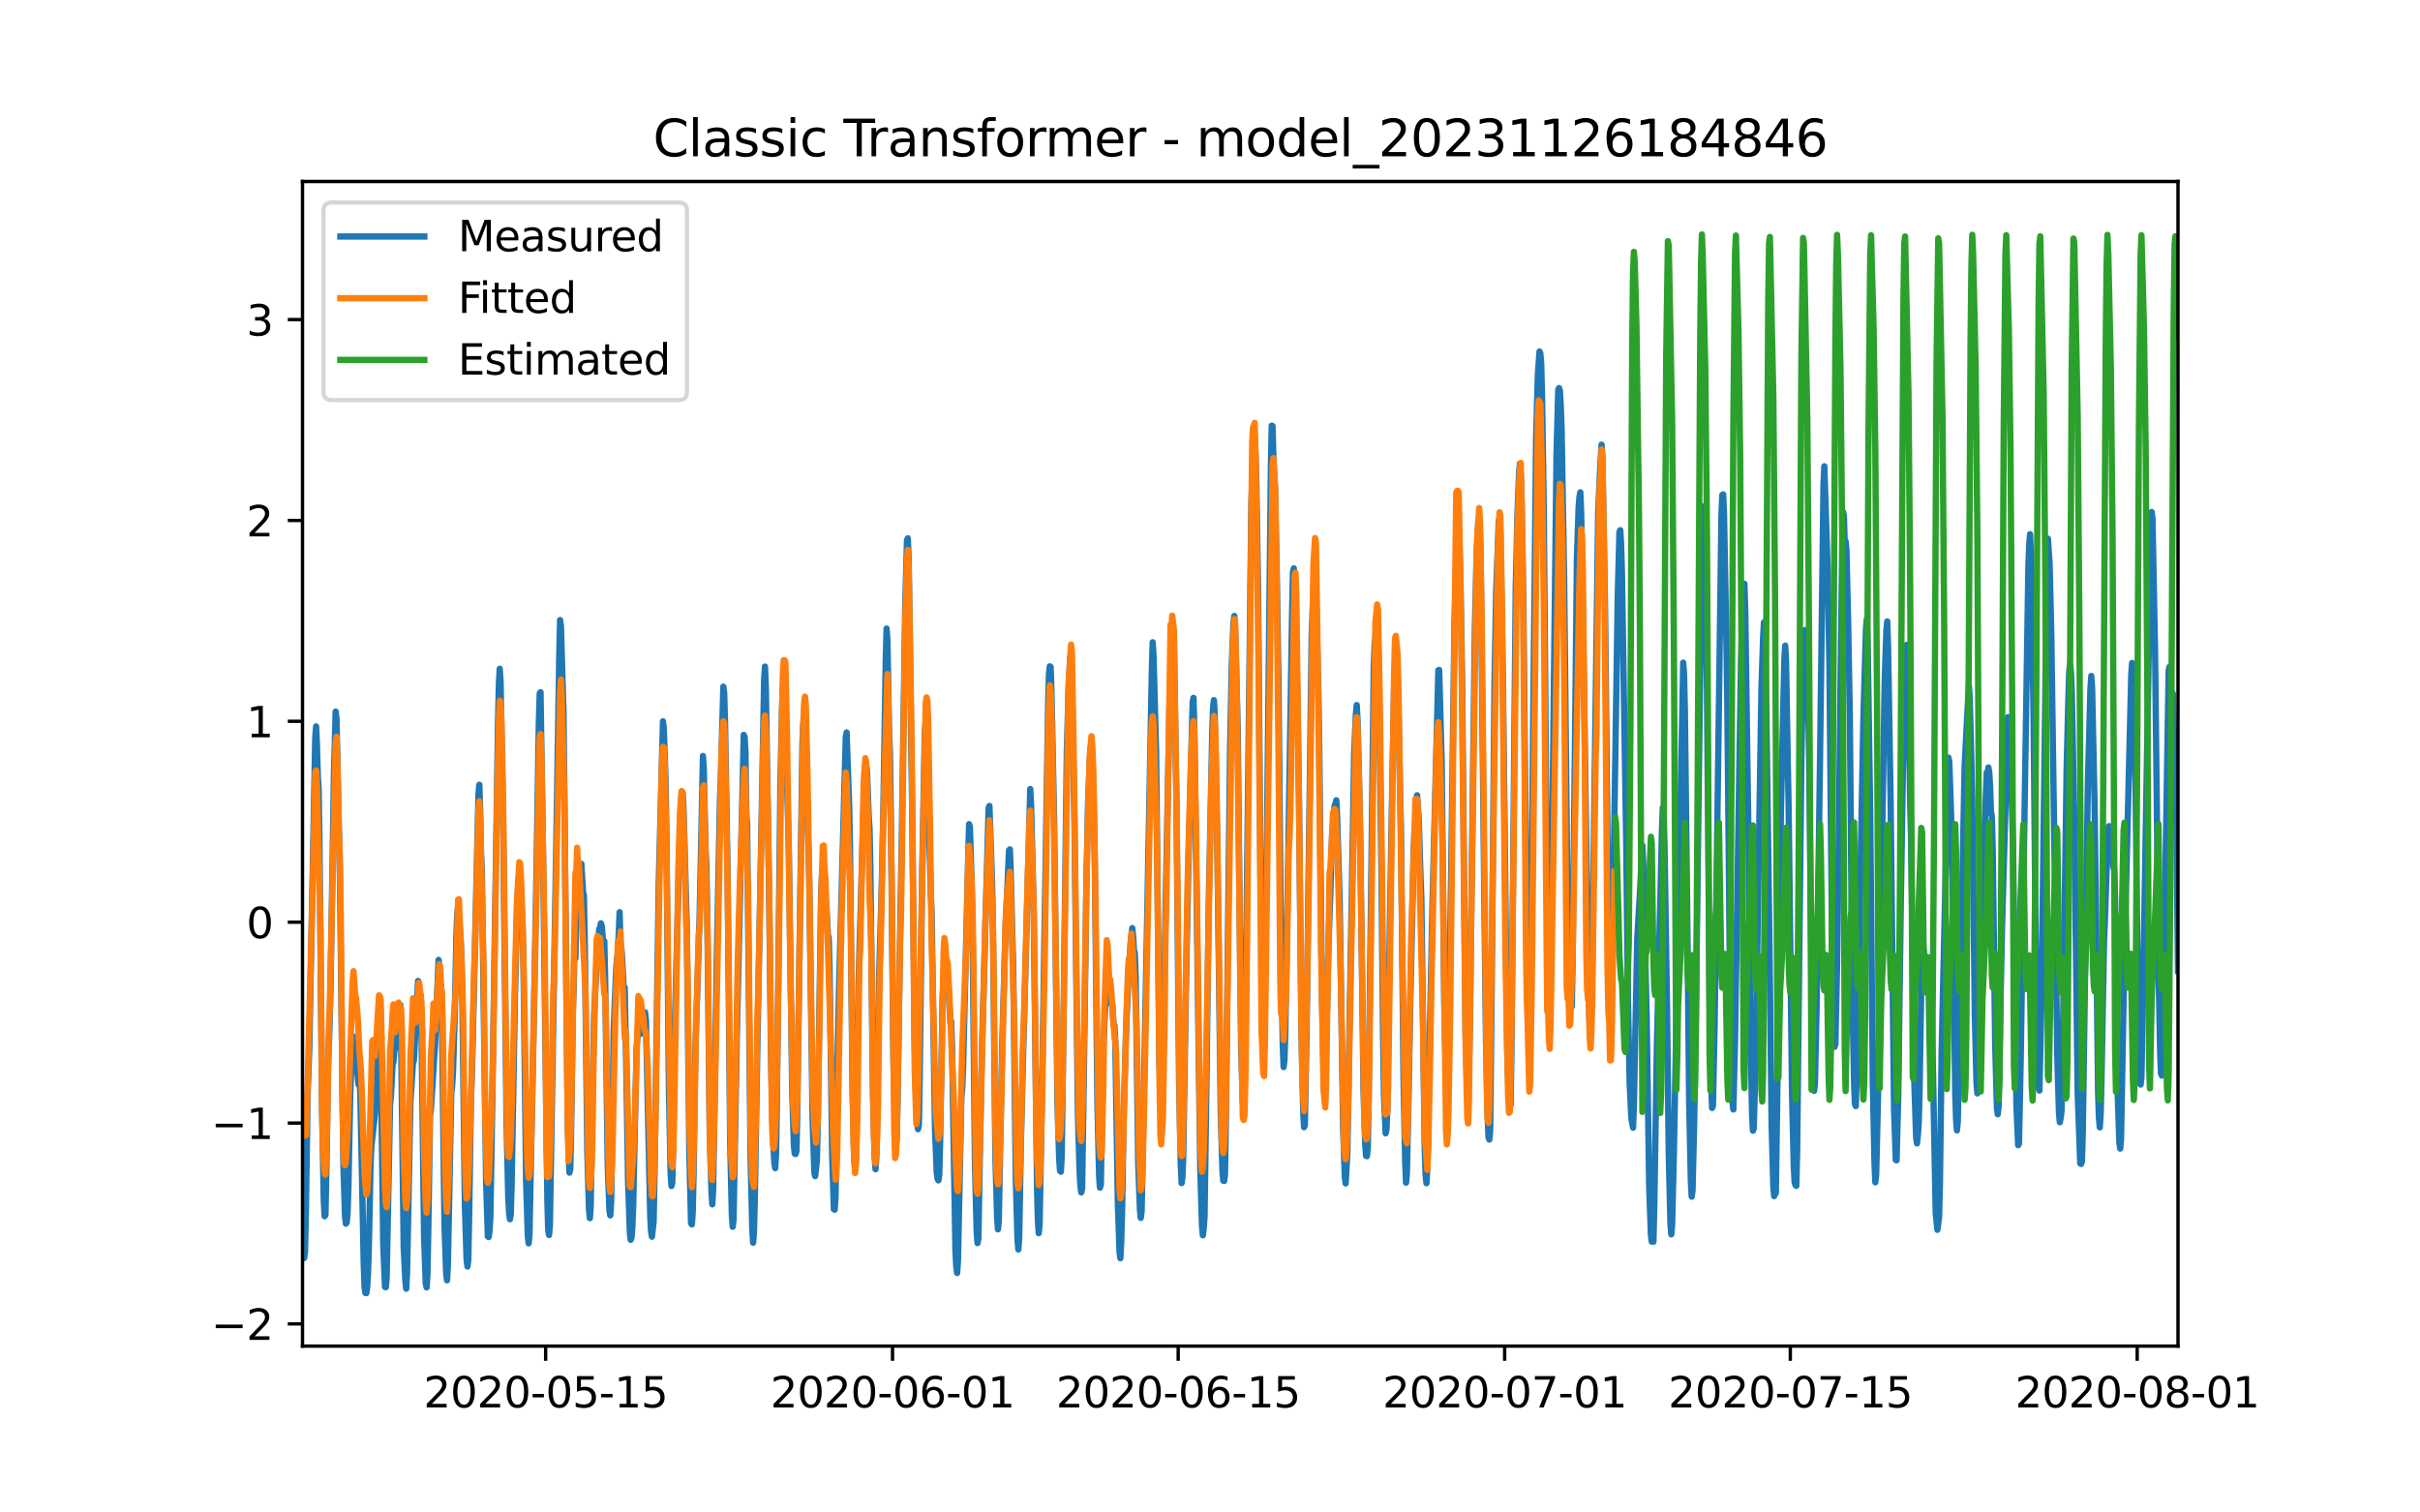 <?xml version="1.0" encoding="utf-8" standalone="no"?>
<!DOCTYPE svg PUBLIC "-//W3C//DTD SVG 1.1//EN"
  "http://www.w3.org/Graphics/SVG/1.1/DTD/svg11.dtd">
<svg xmlns:xlink="http://www.w3.org/1999/xlink" width="576pt" height="360pt" viewBox="0 0 576 360" xmlns="http://www.w3.org/2000/svg" version="1.1">
 <defs>
  <style type="text/css">*{stroke-linejoin: round; stroke-linecap: butt}</style>
 </defs>
 <g id="figure_1">
  <g id="patch_1">
   <path d="M 0 360 
L 576 360 
L 576 0 
L 0 0 
z
" style="fill: #ffffff"/>
  </g>
  <g id="axes_1">
   <g id="patch_2">
    <path d="M 72 320.4 
L 518.4 320.4 
L 518.4 43.2 
L 72 43.2 
z
" style="fill: #ffffff"/>
   </g>
   <g id="matplotlib.axis_1">
    <g id="xtick_1">
     <g id="line2d_1">
      <defs>
       <path id="m7eb1b4aec3" d="M 0 0 
L 0 3.5 
" style="stroke: #000000; stroke-width: 0.8"/>
      </defs>
      <g>
       <use xlink:href="#m7eb1b4aec3" x="129.874" y="320.4" style="stroke: #000000; stroke-width: 0.8"/>
      </g>
     </g>
     <g id="text_1">
      <!-- 2020-05-15 -->
      <g transform="translate(100.816 334.998) scale(0.1 -0.1)">
       <defs>
        <path id="DejaVuSans-32" d="M 1228 531 
L 3431 531 
L 3431 0 
L 469 0 
L 469 531 
Q 828 903 1448 1529 
Q 2069 2156 2228 2338 
Q 2531 2678 2651 2914 
Q 2772 3150 2772 3378 
Q 2772 3750 2511 3984 
Q 2250 4219 1831 4219 
Q 1534 4219 1204 4116 
Q 875 4013 500 3803 
L 500 4441 
Q 881 4594 1212 4672 
Q 1544 4750 1819 4750 
Q 2544 4750 2975 4387 
Q 3406 4025 3406 3419 
Q 3406 3131 3298 2873 
Q 3191 2616 2906 2266 
Q 2828 2175 2409 1742 
Q 1991 1309 1228 531 
z
" transform="scale(0.016)"/>
        <path id="DejaVuSans-30" d="M 2034 4250 
Q 1547 4250 1301 3770 
Q 1056 3291 1056 2328 
Q 1056 1369 1301 889 
Q 1547 409 2034 409 
Q 2525 409 2770 889 
Q 3016 1369 3016 2328 
Q 3016 3291 2770 3770 
Q 2525 4250 2034 4250 
z
M 2034 4750 
Q 2819 4750 3233 4129 
Q 3647 3509 3647 2328 
Q 3647 1150 3233 529 
Q 2819 -91 2034 -91 
Q 1250 -91 836 529 
Q 422 1150 422 2328 
Q 422 3509 836 4129 
Q 1250 4750 2034 4750 
z
" transform="scale(0.016)"/>
        <path id="DejaVuSans-2d" d="M 313 2009 
L 1997 2009 
L 1997 1497 
L 313 1497 
L 313 2009 
z
" transform="scale(0.016)"/>
        <path id="DejaVuSans-35" d="M 691 4666 
L 3169 4666 
L 3169 4134 
L 1269 4134 
L 1269 2991 
Q 1406 3038 1543 3061 
Q 1681 3084 1819 3084 
Q 2600 3084 3056 2656 
Q 3513 2228 3513 1497 
Q 3513 744 3044 326 
Q 2575 -91 1722 -91 
Q 1428 -91 1123 -41 
Q 819 9 494 109 
L 494 744 
Q 775 591 1075 516 
Q 1375 441 1709 441 
Q 2250 441 2565 725 
Q 2881 1009 2881 1497 
Q 2881 1984 2565 2268 
Q 2250 2553 1709 2553 
Q 1456 2553 1204 2497 
Q 953 2441 691 2322 
L 691 4666 
z
" transform="scale(0.016)"/>
        <path id="DejaVuSans-31" d="M 794 531 
L 1825 531 
L 1825 4091 
L 703 3866 
L 703 4441 
L 1819 4666 
L 2450 4666 
L 2450 531 
L 3481 531 
L 3481 0 
L 794 0 
L 794 531 
z
" transform="scale(0.016)"/>
       </defs>
       <use xlink:href="#DejaVuSans-32"/>
       <use xlink:href="#DejaVuSans-30" x="63.623"/>
       <use xlink:href="#DejaVuSans-32" x="127.246"/>
       <use xlink:href="#DejaVuSans-30" x="190.869"/>
       <use xlink:href="#DejaVuSans-2d" x="254.492"/>
       <use xlink:href="#DejaVuSans-30" x="290.576"/>
       <use xlink:href="#DejaVuSans-35" x="354.199"/>
       <use xlink:href="#DejaVuSans-2d" x="417.822"/>
       <use xlink:href="#DejaVuSans-31" x="453.906"/>
       <use xlink:href="#DejaVuSans-35" x="517.529"/>
      </g>
     </g>
    </g>
    <g id="xtick_2">
     <g id="line2d_2">
      <g>
       <use xlink:href="#m7eb1b4aec3" x="212.436" y="320.4" style="stroke: #000000; stroke-width: 0.8"/>
      </g>
     </g>
     <g id="text_2">
      <!-- 2020-06-01 -->
      <g transform="translate(183.378 334.998) scale(0.1 -0.1)">
       <defs>
        <path id="DejaVuSans-36" d="M 2113 2584 
Q 1688 2584 1439 2293 
Q 1191 2003 1191 1497 
Q 1191 994 1439 701 
Q 1688 409 2113 409 
Q 2538 409 2786 701 
Q 3034 994 3034 1497 
Q 3034 2003 2786 2293 
Q 2538 2584 2113 2584 
z
M 3366 4563 
L 3366 3988 
Q 3128 4100 2886 4159 
Q 2644 4219 2406 4219 
Q 1781 4219 1451 3797 
Q 1122 3375 1075 2522 
Q 1259 2794 1537 2939 
Q 1816 3084 2150 3084 
Q 2853 3084 3261 2657 
Q 3669 2231 3669 1497 
Q 3669 778 3244 343 
Q 2819 -91 2113 -91 
Q 1303 -91 875 529 
Q 447 1150 447 2328 
Q 447 3434 972 4092 
Q 1497 4750 2381 4750 
Q 2619 4750 2861 4703 
Q 3103 4656 3366 4563 
z
" transform="scale(0.016)"/>
       </defs>
       <use xlink:href="#DejaVuSans-32"/>
       <use xlink:href="#DejaVuSans-30" x="63.623"/>
       <use xlink:href="#DejaVuSans-32" x="127.246"/>
       <use xlink:href="#DejaVuSans-30" x="190.869"/>
       <use xlink:href="#DejaVuSans-2d" x="254.492"/>
       <use xlink:href="#DejaVuSans-30" x="290.576"/>
       <use xlink:href="#DejaVuSans-36" x="354.199"/>
       <use xlink:href="#DejaVuSans-2d" x="417.822"/>
       <use xlink:href="#DejaVuSans-30" x="453.906"/>
       <use xlink:href="#DejaVuSans-31" x="517.529"/>
      </g>
     </g>
    </g>
    <g id="xtick_3">
     <g id="line2d_3">
      <g>
       <use xlink:href="#m7eb1b4aec3" x="280.428" y="320.4" style="stroke: #000000; stroke-width: 0.8"/>
      </g>
     </g>
     <g id="text_3">
      <!-- 2020-06-15 -->
      <g transform="translate(251.37 334.998) scale(0.1 -0.1)">
       <use xlink:href="#DejaVuSans-32"/>
       <use xlink:href="#DejaVuSans-30" x="63.623"/>
       <use xlink:href="#DejaVuSans-32" x="127.246"/>
       <use xlink:href="#DejaVuSans-30" x="190.869"/>
       <use xlink:href="#DejaVuSans-2d" x="254.492"/>
       <use xlink:href="#DejaVuSans-30" x="290.576"/>
       <use xlink:href="#DejaVuSans-36" x="354.199"/>
       <use xlink:href="#DejaVuSans-2d" x="417.822"/>
       <use xlink:href="#DejaVuSans-31" x="453.906"/>
       <use xlink:href="#DejaVuSans-35" x="517.529"/>
      </g>
     </g>
    </g>
    <g id="xtick_4">
     <g id="line2d_4">
      <g>
       <use xlink:href="#m7eb1b4aec3" x="358.133" y="320.4" style="stroke: #000000; stroke-width: 0.8"/>
      </g>
     </g>
     <g id="text_4">
      <!-- 2020-07-01 -->
      <g transform="translate(329.075 334.998) scale(0.1 -0.1)">
       <defs>
        <path id="DejaVuSans-37" d="M 525 4666 
L 3525 4666 
L 3525 4397 
L 1831 0 
L 1172 0 
L 2766 4134 
L 525 4134 
L 525 4666 
z
" transform="scale(0.016)"/>
       </defs>
       <use xlink:href="#DejaVuSans-32"/>
       <use xlink:href="#DejaVuSans-30" x="63.623"/>
       <use xlink:href="#DejaVuSans-32" x="127.246"/>
       <use xlink:href="#DejaVuSans-30" x="190.869"/>
       <use xlink:href="#DejaVuSans-2d" x="254.492"/>
       <use xlink:href="#DejaVuSans-30" x="290.576"/>
       <use xlink:href="#DejaVuSans-37" x="354.199"/>
       <use xlink:href="#DejaVuSans-2d" x="417.822"/>
       <use xlink:href="#DejaVuSans-30" x="453.906"/>
       <use xlink:href="#DejaVuSans-31" x="517.529"/>
      </g>
     </g>
    </g>
    <g id="xtick_5">
     <g id="line2d_5">
      <g>
       <use xlink:href="#m7eb1b4aec3" x="426.125" y="320.4" style="stroke: #000000; stroke-width: 0.8"/>
      </g>
     </g>
     <g id="text_5">
      <!-- 2020-07-15 -->
      <g transform="translate(397.067 334.998) scale(0.1 -0.1)">
       <use xlink:href="#DejaVuSans-32"/>
       <use xlink:href="#DejaVuSans-30" x="63.623"/>
       <use xlink:href="#DejaVuSans-32" x="127.246"/>
       <use xlink:href="#DejaVuSans-30" x="190.869"/>
       <use xlink:href="#DejaVuSans-2d" x="254.492"/>
       <use xlink:href="#DejaVuSans-30" x="290.576"/>
       <use xlink:href="#DejaVuSans-37" x="354.199"/>
       <use xlink:href="#DejaVuSans-2d" x="417.822"/>
       <use xlink:href="#DejaVuSans-31" x="453.906"/>
       <use xlink:href="#DejaVuSans-35" x="517.529"/>
      </g>
     </g>
    </g>
    <g id="xtick_6">
     <g id="line2d_6">
      <g>
       <use xlink:href="#m7eb1b4aec3" x="508.687" y="320.4" style="stroke: #000000; stroke-width: 0.8"/>
      </g>
     </g>
     <g id="text_6">
      <!-- 2020-08-01 -->
      <g transform="translate(479.629 334.998) scale(0.1 -0.1)">
       <defs>
        <path id="DejaVuSans-38" d="M 2034 2216 
Q 1584 2216 1326 1975 
Q 1069 1734 1069 1313 
Q 1069 891 1326 650 
Q 1584 409 2034 409 
Q 2484 409 2743 651 
Q 3003 894 3003 1313 
Q 3003 1734 2745 1975 
Q 2488 2216 2034 2216 
z
M 1403 2484 
Q 997 2584 770 2862 
Q 544 3141 544 3541 
Q 544 4100 942 4425 
Q 1341 4750 2034 4750 
Q 2731 4750 3128 4425 
Q 3525 4100 3525 3541 
Q 3525 3141 3298 2862 
Q 3072 2584 2669 2484 
Q 3125 2378 3379 2068 
Q 3634 1759 3634 1313 
Q 3634 634 3220 271 
Q 2806 -91 2034 -91 
Q 1263 -91 848 271 
Q 434 634 434 1313 
Q 434 1759 690 2068 
Q 947 2378 1403 2484 
z
M 1172 3481 
Q 1172 3119 1398 2916 
Q 1625 2713 2034 2713 
Q 2441 2713 2670 2916 
Q 2900 3119 2900 3481 
Q 2900 3844 2670 4047 
Q 2441 4250 2034 4250 
Q 1625 4250 1398 4047 
Q 1172 3844 1172 3481 
z
" transform="scale(0.016)"/>
       </defs>
       <use xlink:href="#DejaVuSans-32"/>
       <use xlink:href="#DejaVuSans-30" x="63.623"/>
       <use xlink:href="#DejaVuSans-32" x="127.246"/>
       <use xlink:href="#DejaVuSans-30" x="190.869"/>
       <use xlink:href="#DejaVuSans-2d" x="254.492"/>
       <use xlink:href="#DejaVuSans-30" x="290.576"/>
       <use xlink:href="#DejaVuSans-38" x="354.199"/>
       <use xlink:href="#DejaVuSans-2d" x="417.822"/>
       <use xlink:href="#DejaVuSans-30" x="453.906"/>
       <use xlink:href="#DejaVuSans-31" x="517.529"/>
      </g>
     </g>
    </g>
   </g>
   <g id="matplotlib.axis_2">
    <g id="ytick_1">
     <g id="line2d_7">
      <defs>
       <path id="md1661a9678" d="M 0 0 
L -3.5 0 
" style="stroke: #000000; stroke-width: 0.8"/>
      </defs>
      <g>
       <use xlink:href="#md1661a9678" x="72" y="315.114" style="stroke: #000000; stroke-width: 0.8"/>
      </g>
     </g>
     <g id="text_7">
      <!-- −2 -->
      <g transform="translate(50.258 318.913) scale(0.1 -0.1)">
       <defs>
        <path id="DejaVuSans-2212" d="M 678 2272 
L 4684 2272 
L 4684 1741 
L 678 1741 
L 678 2272 
z
" transform="scale(0.016)"/>
       </defs>
       <use xlink:href="#DejaVuSans-2212"/>
       <use xlink:href="#DejaVuSans-32" x="83.789"/>
      </g>
     </g>
    </g>
    <g id="ytick_2">
     <g id="line2d_8">
      <g>
       <use xlink:href="#md1661a9678" x="72" y="267.305" style="stroke: #000000; stroke-width: 0.8"/>
      </g>
     </g>
     <g id="text_8">
      <!-- −1 -->
      <g transform="translate(50.258 271.104) scale(0.1 -0.1)">
       <use xlink:href="#DejaVuSans-2212"/>
       <use xlink:href="#DejaVuSans-31" x="83.789"/>
      </g>
     </g>
    </g>
    <g id="ytick_3">
     <g id="line2d_9">
      <g>
       <use xlink:href="#md1661a9678" x="72" y="219.495" style="stroke: #000000; stroke-width: 0.8"/>
      </g>
     </g>
     <g id="text_9">
      <!-- 0 -->
      <g transform="translate(58.638 223.294) scale(0.1 -0.1)">
       <use xlink:href="#DejaVuSans-30"/>
      </g>
     </g>
    </g>
    <g id="ytick_4">
     <g id="line2d_10">
      <g>
       <use xlink:href="#md1661a9678" x="72" y="171.686" style="stroke: #000000; stroke-width: 0.8"/>
      </g>
     </g>
     <g id="text_10">
      <!-- 1 -->
      <g transform="translate(58.638 175.485) scale(0.1 -0.1)">
       <use xlink:href="#DejaVuSans-31"/>
      </g>
     </g>
    </g>
    <g id="ytick_5">
     <g id="line2d_11">
      <g>
       <use xlink:href="#md1661a9678" x="72" y="123.877" style="stroke: #000000; stroke-width: 0.8"/>
      </g>
     </g>
     <g id="text_11">
      <!-- 2 -->
      <g transform="translate(58.638 127.676) scale(0.1 -0.1)">
       <use xlink:href="#DejaVuSans-32"/>
      </g>
     </g>
    </g>
    <g id="ytick_6">
     <g id="line2d_12">
      <g>
       <use xlink:href="#md1661a9678" x="72" y="76.067" style="stroke: #000000; stroke-width: 0.8"/>
      </g>
     </g>
     <g id="text_12">
      <!-- 3 -->
      <g transform="translate(58.638 79.866) scale(0.1 -0.1)">
       <defs>
        <path id="DejaVuSans-33" d="M 2597 2516 
Q 3050 2419 3304 2112 
Q 3559 1806 3559 1356 
Q 3559 666 3084 287 
Q 2609 -91 1734 -91 
Q 1441 -91 1130 -33 
Q 819 25 488 141 
L 488 750 
Q 750 597 1062 519 
Q 1375 441 1716 441 
Q 2309 441 2620 675 
Q 2931 909 2931 1356 
Q 2931 1769 2642 2001 
Q 2353 2234 1838 2234 
L 1294 2234 
L 1294 2753 
L 1863 2753 
Q 2328 2753 2575 2939 
Q 2822 3125 2822 3475 
Q 2822 3834 2567 4026 
Q 2313 4219 1838 4219 
Q 1578 4219 1281 4162 
Q 984 4106 628 3988 
L 628 4550 
Q 988 4650 1302 4700 
Q 1616 4750 1894 4750 
Q 2613 4750 3031 4423 
Q 3450 4097 3450 3541 
Q 3450 3153 3228 2886 
Q 3006 2619 2597 2516 
z
" transform="scale(0.016)"/>
       </defs>
       <use xlink:href="#DejaVuSans-33"/>
      </g>
     </g>
    </g>
   </g>
   <g id="line2d_13">
    <path d="M 72 289.319 
L 72.405 299.451 
L 72.607 297.912 
L 72.809 288.381 
L 73.214 260.762 
L 73.619 249.654 
L 75.035 175.542 
L 75.238 172.896 
L 75.44 177.418 
L 75.642 184.754 
L 75.845 187.7 
L 76.047 201.322 
L 76.654 264.102 
L 77.059 285.604 
L 77.261 289.506 
L 77.464 289.169 
L 77.666 279.6 
L 78.071 254.139 
L 78.475 242.994 
L 78.678 234.832 
L 79.487 183.91 
L 79.892 169.369 
L 80.094 171.114 
L 80.904 209.014 
L 81.713 276.335 
L 82.118 289.431 
L 82.32 291.251 
L 82.523 290.989 
L 82.725 288.737 
L 82.927 282.639 
L 83.332 262.094 
L 83.737 249.298 
L 83.939 246.577 
L 84.141 246.821 
L 84.546 252.544 
L 84.749 254.42 
L 84.951 254.439 
L 85.356 258.191 
L 85.558 255.208 
L 85.76 260.687 
L 86.57 300.877 
L 86.772 306.318 
L 86.974 307.744 
L 87.177 307.8 
L 87.379 306.599 
L 87.582 303.259 
L 87.784 297.218 
L 88.189 277.498 
L 88.391 272.864 
L 89.2 265.64 
L 89.403 261.944 
L 89.807 248.716 
L 90.212 246.521 
L 90.415 244.101 
L 90.617 251.212 
L 91.224 296.449 
L 91.629 306.318 
L 91.831 306.374 
L 92.033 304.141 
L 92.843 262.863 
L 93.045 260.95 
L 93.45 253.257 
L 93.652 252.788 
L 93.855 250.161 
L 94.057 249.598 
L 94.259 247.253 
L 94.462 241.53 
L 94.664 238.978 
L 94.866 239.804 
L 95.069 242.618 
L 95.271 239.185 
L 95.473 248.228 
L 96.081 296.786 
L 96.485 305.023 
L 96.688 306.731 
L 96.89 302.847 
L 97.699 262.207 
L 98.306 252.807 
L 98.509 252.469 
L 99.521 233.481 
L 99.723 234.607 
L 99.925 238.509 
L 100.128 236.877 
L 100.33 245.958 
L 100.937 294.572 
L 101.342 305.548 
L 101.544 306.43 
L 101.747 303.109 
L 101.949 292.415 
L 102.354 265.546 
L 102.556 264.158 
L 103.568 248.247 
L 104.377 228.471 
L 104.58 229.616 
L 104.782 234.438 
L 104.984 234.419 
L 105.187 242.375 
L 105.794 291.758 
L 106.198 303.166 
L 106.401 304.742 
L 106.603 301.139 
L 107.413 260.049 
L 107.615 258.51 
L 107.817 255.227 
L 108.222 242.224 
L 108.627 222.805 
L 108.829 217.495 
L 109.031 215.807 
L 109.638 223.574 
L 109.841 228.434 
L 110.043 237.74 
L 110.65 286.992 
L 111.055 299.751 
L 111.257 301.458 
L 111.46 299.901 
L 111.662 289.694 
L 112.067 263.52 
L 112.471 250.105 
L 113.888 188.901 
L 114.09 186.781 
L 114.293 192.879 
L 114.495 203.104 
L 114.697 207.213 
L 115.102 237.646 
L 115.709 281.814 
L 116.114 294.291 
L 116.316 294.441 
L 116.519 292.959 
L 116.721 289.713 
L 117.126 265.34 
L 118.542 171.695 
L 118.745 162.652 
L 118.947 159.181 
L 119.149 162.464 
L 119.756 196.35 
L 120.566 267.348 
L 120.97 285.078 
L 121.173 288.737 
L 121.375 290.201 
L 121.578 288.906 
L 121.78 281.814 
L 122.589 236.183 
L 123.196 213.405 
L 123.399 209.315 
L 123.601 209.502 
L 123.803 208.996 
L 124.411 220.985 
L 124.613 230.798 
L 125.22 281.157 
L 125.625 294.16 
L 125.827 295.942 
L 126.029 293.672 
L 127.041 243.219 
L 127.648 209.746 
L 128.255 171.827 
L 128.458 165.072 
L 128.66 164.772 
L 129.267 204.436 
L 130.279 285.716 
L 130.481 292.715 
L 130.684 293.953 
L 130.886 291.645 
L 132.505 194.192 
L 133.112 156.01 
L 133.314 147.585 
L 133.517 149.105 
L 133.921 162.858 
L 134.124 169.5 
L 135.135 267.817 
L 135.54 279.112 
L 135.743 278.268 
L 135.945 268.792 
L 136.35 240.686 
L 136.552 234.626 
L 136.754 224.006 
L 136.957 228.096 
L 137.159 217.983 
L 137.766 210.084 
L 137.968 210.44 
L 138.373 205.6 
L 138.778 212.354 
L 138.98 213.105 
L 139.183 223.668 
L 139.79 274.346 
L 140.194 288.099 
L 140.397 289.957 
L 140.599 287.255 
L 141.004 260.218 
L 141.409 241.268 
L 142.016 229.278 
L 142.623 221.098 
L 142.825 220.854 
L 143.027 219.765 
L 143.23 220.385 
L 143.634 225.113 
L 143.837 224.006 
L 144.039 233.125 
L 144.646 277.292 
L 145.051 288.118 
L 145.253 289.281 
L 145.456 286.467 
L 145.86 259.918 
L 146.063 245.189 
L 146.67 230.441 
L 146.872 228.04 
L 147.075 227.064 
L 147.479 217.12 
L 147.682 224.7 
L 147.884 225.582 
L 148.086 227.927 
L 148.491 236.277 
L 148.693 235.057 
L 149.098 256.24 
L 149.503 281.476 
L 149.908 293.24 
L 150.11 295.098 
L 150.312 294.572 
L 150.515 292.021 
L 150.717 286.861 
L 151.122 267.986 
L 151.526 249.448 
L 151.931 244.194 
L 152.133 243.8 
L 152.336 245.583 
L 152.538 246.052 
L 152.741 244.194 
L 152.943 244.457 
L 153.145 243.575 
L 153.348 243.613 
L 153.55 240.967 
L 153.752 242.956 
L 154.764 289.525 
L 154.966 293.109 
L 155.169 294.366 
L 155.574 290.801 
L 155.776 280.782 
L 156.788 210.253 
L 157.799 171.677 
L 158.002 173.497 
L 158.407 185.449 
L 158.609 197.719 
L 159.216 259.843 
L 159.621 279.393 
L 159.823 282.302 
L 160.025 281.476 
L 160.228 272.601 
L 160.632 243.219 
L 161.847 197.682 
L 162.251 188.582 
L 162.454 188.713 
L 162.656 191.302 
L 163.465 220.103 
L 164.073 274.29 
L 164.477 291.139 
L 164.68 291.439 
L 164.882 288.512 
L 165.084 279.318 
L 165.489 250.555 
L 166.501 218.79 
L 167.31 179.932 
L 167.513 182.972 
L 167.917 201.603 
L 168.12 205.637 
L 168.322 215.919 
L 168.929 269.712 
L 169.334 283.465 
L 169.536 286.654 
L 169.739 283.333 
L 170.143 258.623 
L 170.548 231.173 
L 171.357 190.815 
L 171.56 185.355 
L 172.167 163.44 
L 172.369 164.903 
L 172.572 172.071 
L 173.179 207.363 
L 173.786 271.738 
L 174.19 289.3 
L 174.393 292.002 
L 174.595 290.351 
L 175 268.436 
L 175.405 245.789 
L 177.023 174.923 
L 177.226 175.392 
L 177.428 178.938 
L 177.63 193.967 
L 177.833 196.181 
L 178.238 236.145 
L 178.642 275.022 
L 179.047 292.415 
L 179.249 295.792 
L 179.452 293.503 
L 179.654 285.623 
L 180.261 249.504 
L 181.88 161.62 
L 182.082 158.655 
L 182.285 163.796 
L 183.094 214.868 
L 183.499 250.236 
L 183.904 269.693 
L 184.308 276.804 
L 184.511 278.042 
L 184.713 274.74 
L 184.915 262.601 
L 185.725 188.207 
L 186.129 168.806 
L 186.332 163.309 
L 186.534 162.614 
L 186.737 164.922 
L 187.748 201.622 
L 188.558 259.88 
L 188.962 272.751 
L 189.165 274.609 
L 189.367 274.684 
L 189.57 274.008 
L 189.772 264.214 
L 190.986 177.062 
L 191.188 172.24 
L 191.391 172.202 
L 191.795 180.514 
L 192.605 208.958 
L 193.414 266.503 
L 193.819 278.962 
L 194.021 279.937 
L 194.426 276.335 
L 194.628 268.192 
L 195.438 212.823 
L 195.64 208.264 
L 195.843 209.371 
L 196.247 214.887 
L 196.45 215.413 
L 196.652 215.056 
L 197.057 222.524 
L 197.259 223.293 
L 197.461 230.948 
L 198.069 274.928 
L 198.473 287.837 
L 198.676 287.93 
L 198.878 284.609 
L 199.283 256.597 
L 199.687 235.826 
L 201.306 175.392 
L 201.509 174.341 
L 202.116 191.809 
L 202.318 201.96 
L 202.925 260.274 
L 203.33 276.335 
L 203.532 278.249 
L 203.735 275.528 
L 203.937 265.04 
L 204.342 234.1 
L 205.758 184.342 
L 205.96 182.071 
L 206.163 182.203 
L 206.365 183.497 
L 206.77 194.286 
L 206.972 197.194 
L 207.175 207.063 
L 207.782 260.818 
L 208.186 275.528 
L 208.389 278.305 
L 208.591 275.265 
L 208.793 264.458 
L 209.198 233.687 
L 209.805 213.405 
L 210.21 195.299 
L 210.817 157.342 
L 211.019 149.612 
L 211.222 152.314 
L 211.626 174.604 
L 211.829 179.351 
L 212.031 192.766 
L 212.638 252 
L 213.043 268.924 
L 213.245 272.564 
L 213.448 271.006 
L 213.65 261.25 
L 214.257 221.848 
L 214.662 197.851 
L 215.471 143.795 
L 215.876 128.56 
L 216.078 128.128 
L 216.281 133.176 
L 217.09 191.265 
L 217.697 247.666 
L 218.102 264.477 
L 218.304 267.535 
L 218.507 268.774 
L 218.709 267.629 
L 218.911 256.034 
L 219.518 206.125 
L 220.125 174.06 
L 220.328 172.089 
L 220.53 174.116 
L 221.542 212.654 
L 221.744 217.345 
L 222.554 269.168 
L 222.958 279.074 
L 223.161 280.632 
L 223.363 280.951 
L 223.566 279.525 
L 223.768 271.588 
L 224.375 236.783 
L 224.78 229.879 
L 225.387 231.755 
L 225.589 234.963 
L 225.791 235.77 
L 226.196 243.406 
L 226.399 243.087 
L 226.601 248.941 
L 227.41 297.781 
L 227.613 301.458 
L 227.815 302.997 
L 228.017 300.089 
L 228.827 261.287 
L 229.029 259.167 
L 229.232 253.932 
L 230.648 196.162 
L 230.85 196.687 
L 231.255 209.821 
L 231.457 219.747 
L 232.065 277.761 
L 232.469 293.409 
L 232.672 295.886 
L 232.874 294.779 
L 233.279 271.738 
L 233.683 251.212 
L 235.302 192.372 
L 235.505 191.828 
L 236.112 209.24 
L 236.314 218.677 
L 236.921 275.284 
L 237.326 289.75 
L 237.528 292.602 
L 237.731 290.67 
L 238.135 268.849 
L 238.54 248.998 
L 239.349 220.816 
L 239.754 211.698 
L 240.159 202.391 
L 240.361 202.166 
L 240.564 207.138 
L 240.968 223.18 
L 241.171 230.085 
L 241.778 280.688 
L 242.182 295.135 
L 242.385 297.405 
L 242.587 294.685 
L 242.992 272.17 
L 243.397 255.809 
L 245.218 187.794 
L 245.42 191.659 
L 246.027 216.069 
L 246.837 283.014 
L 247.039 290.632 
L 247.241 293.522 
L 247.444 291.214 
L 247.848 269.749 
L 249.467 167.718 
L 249.67 160.363 
L 249.872 158.599 
L 250.074 158.749 
L 250.277 165.072 
L 250.884 194.323 
L 251.693 262.619 
L 252.098 275.847 
L 252.3 278.643 
L 252.503 278.887 
L 252.705 275.359 
L 253.11 245.527 
L 253.919 178.844 
L 254.324 164.453 
L 254.729 156.423 
L 254.931 155.278 
L 255.133 162.108 
L 255.74 196.237 
L 256.55 264.74 
L 256.954 278.83 
L 257.157 282.302 
L 257.359 283.821 
L 257.562 282.939 
L 257.966 256.634 
L 258.573 210.741 
L 258.978 191.002 
L 259.383 180.964 
L 259.585 177.831 
L 259.787 177.437 
L 259.99 179.82 
L 260.395 194.38 
L 260.597 206.538 
L 261.204 262.995 
L 261.609 280.031 
L 261.811 282.696 
L 262.013 281.983 
L 262.418 260.162 
L 262.62 249.223 
L 263.025 240.423 
L 263.228 237.871 
L 263.43 236.952 
L 263.835 238.115 
L 264.037 237.834 
L 264.239 238.697 
L 264.442 238.772 
L 264.644 238.528 
L 264.846 240.386 
L 265.049 244.063 
L 265.251 244.063 
L 265.453 247.722 
L 266.061 286.392 
L 266.465 298.081 
L 266.668 299.488 
L 266.87 295.679 
L 267.072 288.437 
L 267.477 264.308 
L 268.084 244.119 
L 268.489 234.757 
L 269.096 224.512 
L 269.501 220.91 
L 269.703 222.899 
L 269.905 226.182 
L 270.108 226.801 
L 270.31 232.543 
L 270.917 277.029 
L 271.322 287.93 
L 271.524 289.882 
L 271.727 288.324 
L 274.155 159.406 
L 274.357 152.876 
L 274.56 155.916 
L 275.167 178.825 
L 275.976 253.107 
L 276.381 264.552 
L 276.583 263.914 
L 276.988 244.026 
L 277.393 217.702 
L 278.404 165.842 
L 278.607 163.065 
L 279.011 151.019 
L 279.214 149.555 
L 279.416 153.439 
L 280.023 191.434 
L 280.63 256.409 
L 281.035 277.161 
L 281.237 281.607 
L 281.44 280.2 
L 281.642 274.834 
L 282.249 236.802 
L 282.856 206.163 
L 283.868 167.192 
L 284.07 166.104 
L 284.273 173.534 
L 285.284 249.204 
L 285.689 278.511 
L 286.094 291.946 
L 286.296 294.028 
L 286.499 292.377 
L 286.701 289.694 
L 287.106 261.437 
L 287.713 214.474 
L 288.522 174.904 
L 288.725 168.412 
L 288.927 166.648 
L 289.129 169.913 
L 289.736 200.721 
L 290.546 264.571 
L 290.95 278.493 
L 291.153 281.026 
L 291.355 281.101 
L 291.558 279.75 
L 291.76 268.38 
L 292.772 178.469 
L 293.176 158.43 
L 293.581 148.186 
L 293.784 146.61 
L 293.986 149.818 
L 294.593 173.084 
L 295.402 248.979 
L 295.807 262.376 
L 296.009 262.225 
L 296.414 243.725 
L 297.831 120.567 
L 298.235 108.428 
L 298.438 106.064 
L 298.64 106.307 
L 298.842 108.184 
L 299.045 115.52 
L 299.45 140.137 
L 300.057 212.242 
L 300.461 235.282 
L 300.664 240.78 
L 300.866 241.436 
L 301.068 235.207 
L 301.473 207.776 
L 302.485 111.655 
L 302.687 101.317 
L 302.89 101.41 
L 303.092 108.803 
L 303.497 116.702 
L 303.901 137.022 
L 304.306 162.539 
L 304.913 225.751 
L 305.318 248.904 
L 305.52 253.989 
L 305.723 252.356 
L 305.925 245.846 
L 306.532 209.352 
L 307.544 145.409 
L 307.746 136.084 
L 307.949 135.277 
L 308.758 164.753 
L 309.163 188.563 
L 309.77 246.108 
L 310.174 264.271 
L 310.377 268.286 
L 310.579 267.76 
L 310.984 246.371 
L 312.198 151.338 
L 312.603 140.718 
L 312.805 136.722 
L 313.007 137.228 
L 313.21 140.606 
L 313.817 165.804 
L 314.019 178.3 
L 314.626 235.47 
L 315.031 254.195 
L 315.233 258.379 
L 315.436 257.779 
L 315.84 240.63 
L 316.245 223.537 
L 316.65 212.561 
L 317.055 198.582 
L 317.662 191.715 
L 317.864 191.302 
L 318.066 190.477 
L 318.269 194.755 
L 318.876 214.981 
L 319.685 268.511 
L 320.09 280.181 
L 320.292 281.682 
L 320.697 274.44 
L 321.102 250.48 
L 322.316 179.294 
L 322.721 169.932 
L 322.923 167.812 
L 323.125 171.583 
L 323.732 196.819 
L 324.542 259.43 
L 324.947 272.489 
L 325.149 275.134 
L 325.351 275.19 
L 325.554 273.127 
L 325.756 261.869 
L 326.97 159.181 
L 327.172 153.402 
L 327.375 151.957 
L 327.78 146.872 
L 327.982 151.432 
L 328.184 159.462 
L 328.791 206.65 
L 329.196 246.596 
L 329.398 260.518 
L 329.803 269.749 
L 330.005 268.886 
L 330.208 263.764 
L 330.815 219.447 
L 331.422 184.529 
L 331.827 163.815 
L 332.029 161.17 
L 332.231 161.188 
L 332.434 161.357 
L 332.636 163.271 
L 332.838 167.418 
L 333.243 188.357 
L 333.446 196.594 
L 334.053 256.634 
L 334.457 276.541 
L 334.66 281.495 
L 334.862 279.299 
L 335.267 261.175 
L 335.671 238.922 
L 336.481 202.279 
L 336.683 197.644 
L 336.886 196.631 
L 337.088 190.984 
L 337.29 189.295 
L 337.695 195.205 
L 338.1 208.414 
L 338.302 213.78 
L 339.112 273.915 
L 339.314 279.581 
L 339.516 281.626 
L 339.719 277.911 
L 340.123 256.578 
L 340.933 215.957 
L 342.349 159.537 
L 342.552 159.462 
L 343.159 182.015 
L 343.766 239.354 
L 344.17 255.809 
L 344.373 260.162 
L 344.575 258.21 
L 344.778 251.887 
L 345.182 223.668 
L 346.194 148.167 
L 346.599 134.677 
L 347.003 128.635 
L 347.206 127.866 
L 347.408 130.774 
L 347.611 137.941 
L 348.015 161.789 
L 348.825 245.039 
L 349.229 260.668 
L 349.432 259.974 
L 349.634 254.683 
L 349.836 244.513 
L 351.051 149.105 
L 351.455 132.331 
L 351.86 124.245 
L 352.062 123.419 
L 352.265 126.74 
L 352.467 136.872 
L 353.277 212.786 
L 353.681 247.44 
L 354.086 265.884 
L 354.288 270.706 
L 354.491 271.232 
L 354.693 269.186 
L 355.098 230.779 
L 355.705 163.327 
L 356.11 140.756 
L 356.717 124.132 
L 356.919 123.138 
L 357.121 127.528 
L 357.526 150.944 
L 357.728 162.539 
L 358.74 249.786 
L 359.145 261.644 
L 359.347 263.351 
L 359.55 263.051 
L 359.752 250.255 
L 360.764 140.024 
L 361.168 122.594 
L 361.573 112.443 
L 361.776 110.341 
L 361.978 113.344 
L 362.18 119.742 
L 362.585 143.308 
L 363.394 224.419 
L 363.799 240.555 
L 364.001 241.305 
L 364.204 235.92 
L 364.406 226.726 
L 365.013 163.121 
L 365.62 104.093 
L 366.025 89.308 
L 366.43 83.661 
L 366.632 84.111 
L 366.834 86.532 
L 367.037 94.506 
L 367.442 121.205 
L 368.049 194.042 
L 368.453 221.961 
L 368.656 229.766 
L 368.858 231.942 
L 369.06 228.378 
L 369.263 219.353 
L 369.87 161.226 
L 370.477 107.996 
L 370.882 92.78 
L 371.084 92.367 
L 371.286 93.024 
L 371.489 96.626 
L 371.691 102.33 
L 372.298 138.016 
L 373.108 215.844 
L 373.512 236.202 
L 373.715 240.198 
L 374.119 239.56 
L 374.322 227.89 
L 375.333 132.8 
L 375.738 120.661 
L 375.941 118.184 
L 376.143 117.171 
L 376.345 121.918 
L 376.75 145.953 
L 377.559 199.915 
L 377.964 231.661 
L 378.369 244.307 
L 378.571 244.513 
L 378.774 239.072 
L 378.976 228.79 
L 380.392 121.899 
L 380.797 112.799 
L 381.202 105.838 
L 381.404 109.291 
L 382.011 143.232 
L 382.821 219.203 
L 383.225 233.969 
L 383.428 234.569 
L 383.63 229.672 
L 384.035 209.277 
L 385.047 141.938 
L 385.451 126.627 
L 385.654 126.196 
L 385.856 129.667 
L 386.058 136.666 
L 387.07 200.853 
L 387.475 237.646 
L 387.88 257.722 
L 388.284 266.109 
L 388.689 268.417 
L 388.891 263.145 
L 389.701 223.199 
L 390.308 212.917 
L 390.915 201.228 
L 391.117 205.618 
L 391.927 241.924 
L 392.534 282.47 
L 392.939 293.822 
L 393.141 295.529 
L 393.343 295.116 
L 393.546 295.548 
L 393.748 287.33 
L 394.355 249.561 
L 395.569 197.738 
L 395.772 192.222 
L 395.974 193.329 
L 396.176 200.965 
L 396.783 239.541 
L 397.188 274.89 
L 397.593 291.251 
L 397.795 293.803 
L 397.997 291.476 
L 398.402 274.834 
L 400.628 157.717 
L 400.83 160.325 
L 401.033 169.463 
L 401.64 221.811 
L 402.045 262.507 
L 402.449 281.157 
L 402.652 284.834 
L 402.854 283.315 
L 403.259 266.616 
L 403.663 240.536 
L 404.878 143.214 
L 405.282 124.376 
L 405.485 120.511 
L 405.687 121.505 
L 405.889 131.149 
L 406.294 165.447 
L 406.901 236.502 
L 407.306 258.585 
L 407.508 263.726 
L 407.711 263.239 
L 408.115 243.744 
L 409.734 122.331 
L 409.937 117.809 
L 410.139 117.678 
L 410.341 121.899 
L 410.948 155.034 
L 411.151 169.632 
L 411.758 234.419 
L 412.162 256.503 
L 412.365 262.451 
L 412.567 264.083 
L 412.972 247.515 
L 414.388 157.492 
L 414.793 145.071 
L 415.198 138.955 
L 415.4 145.165 
L 416.21 202.56 
L 416.614 244.063 
L 417.019 265.227 
L 417.221 269.13 
L 417.424 268.624 
L 417.828 253.801 
L 419.245 164.134 
L 419.65 151.657 
L 419.852 148.148 
L 420.054 149.462 
L 420.257 157.398 
L 421.066 217.233 
L 421.673 267.704 
L 422.078 282.433 
L 422.28 284.703 
L 422.483 284.103 
L 422.685 283.953 
L 423.09 255.79 
L 423.899 192.56 
L 424.709 156.573 
L 424.911 153.665 
L 425.113 157.323 
L 425.518 181.227 
L 425.72 192.015 
L 426.53 260.255 
L 426.935 277.236 
L 427.137 281.326 
L 427.339 282.058 
L 427.542 282.264 
L 427.744 274.402 
L 428.149 237.515 
L 428.756 180.945 
L 429.16 157.511 
L 429.565 149.968 
L 429.97 153.552 
L 430.375 168.374 
L 430.577 179.013 
L 431.386 248.454 
L 431.791 259.636 
L 431.993 257.779 
L 432.398 239.222 
L 433.208 179.745 
L 434.017 115.445 
L 434.219 110.979 
L 435.029 136.028 
L 435.434 158.862 
L 436.041 223.912 
L 436.445 244.495 
L 436.648 249.185 
L 436.85 248.566 
L 437.255 229.747 
L 437.659 197.851 
L 438.469 130.737 
L 438.671 121.843 
L 438.874 122.725 
L 439.076 129.217 
L 439.278 128.804 
L 439.481 130.849 
L 439.885 147.792 
L 440.29 170.401 
L 440.897 237.459 
L 441.302 257.835 
L 441.504 262.788 
L 441.707 263.276 
L 442.111 249.823 
L 442.921 202.316 
L 443.528 170.476 
L 444.135 149.706 
L 444.337 147.341 
L 444.54 153.195 
L 445.147 194.342 
L 445.754 257.516 
L 446.158 276.879 
L 446.361 281.401 
L 446.563 279.581 
L 446.968 262.319 
L 448.587 162.07 
L 448.991 150.025 
L 449.194 147.904 
L 449.396 153.983 
L 450.003 190.852 
L 450.813 263.933 
L 451.217 276.072 
L 451.42 276.185 
L 451.824 260.499 
L 452.432 214.474 
L 453.039 176.217 
L 453.443 160.663 
L 453.848 153.477 
L 454.05 156.554 
L 454.253 165.673 
L 454.657 191.603 
L 454.86 199.314 
L 455.669 258.398 
L 456.074 270.762 
L 456.276 272.151 
L 456.479 270.331 
L 456.681 267.498 
L 456.883 260.199 
L 457.288 235.545 
L 457.693 225.544 
L 457.895 226.182 
L 458.3 231.436 
L 458.502 231.305 
L 458.907 227.815 
L 459.109 228.302 
L 459.514 232.093 
L 459.716 236.014 
L 460.728 288.681 
L 461.133 292.715 
L 461.538 289.694 
L 461.74 281.551 
L 462.145 250.067 
L 463.561 186.95 
L 463.764 180.326 
L 463.966 181.396 
L 464.573 199.164 
L 465.382 260.274 
L 465.585 266.578 
L 465.787 269.055 
L 465.989 266.841 
L 467.608 182.409 
L 468.62 163.083 
L 468.822 165.935 
L 469.43 189.877 
L 470.037 241.624 
L 470.441 257.854 
L 470.644 260.255 
L 470.846 257.91 
L 471.858 211.454 
L 472.87 183.854 
L 473.072 184.304 
L 473.274 182.672 
L 473.477 183.816 
L 473.679 187.268 
L 473.881 193.273 
L 474.084 194.323 
L 474.286 201.322 
L 474.893 248.866 
L 475.298 263.689 
L 475.5 265.209 
L 475.703 263.351 
L 476.107 241.117 
L 476.512 221.041 
L 477.321 192.316 
L 477.726 173.928 
L 477.929 170.682 
L 478.333 174.96 
L 478.536 179.032 
L 479.143 201.772 
L 479.952 263.595 
L 480.357 272.582 
L 480.559 272.207 
L 480.964 252.056 
L 482.785 134.939 
L 482.987 129.554 
L 483.19 127.153 
L 483.392 132.294 
L 483.999 168.656 
L 484.606 233.519 
L 485.011 254.702 
L 485.213 258.717 
L 485.416 259.58 
L 485.82 241.549 
L 486.225 213.086 
L 487.237 131.018 
L 487.439 128.204 
L 487.844 134.189 
L 488.249 151.169 
L 489.261 221.886 
L 489.665 251.212 
L 490.07 264.984 
L 490.272 267.122 
L 490.475 266.091 
L 490.677 264.477 
L 490.879 255.602 
L 491.891 182.897 
L 492.296 166.742 
L 492.498 160.006 
L 492.701 158.168 
L 492.903 159.65 
L 493.105 164.04 
L 493.712 194.605 
L 494.522 260.255 
L 495.129 276.917 
L 495.331 277.048 
L 495.534 276.485 
L 495.736 269.599 
L 496.95 186.161 
L 497.557 163.946 
L 497.76 160.888 
L 497.962 163.815 
L 498.569 192.541 
L 499.378 259.843 
L 499.581 266.072 
L 499.783 268.342 
L 499.985 265.321 
L 500.188 257.554 
L 500.795 223.893 
L 500.997 219.24 
L 501.402 207.307 
L 501.807 197.044 
L 502.009 196.631 
L 502.211 198.507 
L 502.414 199.089 
L 502.616 197.569 
L 503.021 206.425 
L 503.223 206.932 
L 503.426 213.78 
L 504.033 259.993 
L 504.437 271.907 
L 504.64 273.389 
L 504.842 271.232 
L 505.247 249.016 
L 505.651 227.308 
L 507.27 160.625 
L 507.473 157.792 
L 507.675 160.888 
L 508.282 186.443 
L 508.889 239.335 
L 509.294 254.946 
L 509.496 258.154 
L 509.699 256.484 
L 510.103 235.02 
L 511.722 138.054 
L 512.127 121.862 
L 512.329 123.306 
L 512.936 154.64 
L 513.341 190.139 
L 513.746 229.766 
L 514.15 250.48 
L 514.353 255.565 
L 514.555 256.015 
L 514.758 247.909 
L 516.174 159.706 
L 516.376 158.712 
L 516.781 167.211 
L 516.984 164.716 
L 517.186 165.204 
L 517.591 181.339 
L 517.793 185.205 
L 517.995 194.961 
L 518.4 231.117 
L 518.4 231.117 
" clip-path="url(#p08e50b2439)" style="fill: none; stroke: #1f77b4; stroke-width: 1.5; stroke-linecap: square"/>
   </g>
   <g id="line2d_14">
    <path d="M 72 265.474 
L 72.202 265.474 
L 72.607 270.314 
L 72.809 270.261 
L 73.012 266.018 
L 74.428 210.834 
L 75.035 183.778 
L 75.238 183.386 
L 75.44 187.331 
L 76.25 218.854 
L 76.654 261.943 
L 76.857 273.528 
L 77.261 279.178 
L 77.464 279.577 
L 77.868 267.978 
L 78.273 244.224 
L 78.475 240.384 
L 79.892 176.704 
L 80.094 175.388 
L 80.297 181.101 
L 80.701 199.179 
L 80.904 203.849 
L 81.106 217.431 
L 81.511 262.802 
L 81.713 273.202 
L 81.916 276.984 
L 82.118 277.366 
L 82.32 276.325 
L 82.725 269.57 
L 83.939 233.436 
L 84.141 231.156 
L 84.546 236.756 
L 84.749 237.453 
L 85.153 242.34 
L 85.558 250.308 
L 85.963 255.689 
L 86.772 279.495 
L 87.177 284.277 
L 87.379 283.839 
L 87.784 276.494 
L 87.986 271.229 
L 88.593 247.81 
L 88.796 247.529 
L 89.2 251.384 
L 89.605 246.873 
L 90.212 236.901 
L 90.415 237.123 
L 90.617 237.915 
L 91.022 254.742 
L 91.629 282.765 
L 91.831 286.45 
L 92.033 287.324 
L 92.236 284.689 
L 92.64 261.396 
L 92.843 250.255 
L 93.248 244.866 
L 93.45 240.703 
L 93.652 239.048 
L 93.855 244.564 
L 94.057 245.681 
L 94.259 243.042 
L 94.462 242.834 
L 94.664 241.77 
L 94.866 238.614 
L 95.069 239.332 
L 95.271 240.602 
L 95.473 239.95 
L 95.676 245.488 
L 96.081 274.693 
L 96.485 285.929 
L 96.688 287.527 
L 96.89 285.945 
L 97.092 281.5 
L 97.295 273.666 
L 97.699 250.999 
L 98.104 242.797 
L 98.306 237.602 
L 98.509 238.141 
L 98.711 243.369 
L 98.914 243.404 
L 99.318 237.629 
L 99.521 236.951 
L 99.723 233.911 
L 99.925 235.258 
L 100.33 238.716 
L 100.532 245.477 
L 100.937 274.295 
L 101.342 286.338 
L 101.544 288.629 
L 101.747 285.567 
L 102.151 273.152 
L 102.556 251.164 
L 102.961 244.504 
L 103.163 238.859 
L 103.568 245.119 
L 103.77 243.003 
L 104.175 234.671 
L 104.58 229.498 
L 104.782 230.454 
L 104.984 234.764 
L 105.187 236.13 
L 105.389 243.477 
L 105.794 273.822 
L 106.198 286.173 
L 106.401 288.434 
L 106.805 279.69 
L 107.008 272.189 
L 107.413 251.153 
L 108.222 239.337 
L 108.424 236.999 
L 108.627 230.651 
L 109.031 214.149 
L 109.234 214.038 
L 110.043 233.623 
L 110.246 242.32 
L 110.65 274.024 
L 110.853 282.211 
L 111.055 285.256 
L 111.257 284.909 
L 111.662 276.249 
L 112.067 262.892 
L 112.876 229.938 
L 113.079 225.835 
L 113.888 192.904 
L 114.09 190.721 
L 114.293 195.354 
L 115.102 229.93 
L 115.507 266.708 
L 115.912 280.415 
L 116.114 281.493 
L 116.316 280.92 
L 116.923 266.384 
L 117.328 253.15 
L 117.733 228.534 
L 118.34 189.235 
L 118.745 171.373 
L 118.947 166.757 
L 119.149 166.991 
L 119.352 171.378 
L 119.756 190.97 
L 120.566 260.046 
L 120.768 271.327 
L 120.97 275.187 
L 121.173 275.398 
L 121.578 270.976 
L 121.982 256.293 
L 122.994 215.752 
L 123.601 205.21 
L 123.803 205.55 
L 124.006 208.681 
L 124.411 221.023 
L 124.815 239.338 
L 125.422 274.593 
L 125.625 278.536 
L 125.827 280.299 
L 126.029 279.554 
L 126.232 277.202 
L 126.434 271.562 
L 127.851 205.182 
L 128.255 182.987 
L 128.458 175.343 
L 128.66 174.703 
L 128.862 179.884 
L 129.672 226.667 
L 130.077 273.217 
L 130.279 280.17 
L 130.481 279.94 
L 130.684 279.999 
L 131.088 269.796 
L 131.695 235.758 
L 131.898 232.661 
L 133.314 164.646 
L 133.517 161.74 
L 133.719 166.06 
L 134.326 189.389 
L 134.731 230.125 
L 135.135 267.926 
L 135.338 276.361 
L 135.54 274.72 
L 135.743 271.624 
L 135.945 265.025 
L 136.957 207.712 
L 137.159 207.711 
L 137.361 201.774 
L 137.564 206.239 
L 137.766 205.162 
L 139.385 236.319 
L 139.992 275.634 
L 140.194 281.173 
L 140.397 282.754 
L 140.801 278.514 
L 141.004 270.963 
L 141.409 245.601 
L 142.016 223.424 
L 142.218 222.801 
L 142.623 225.748 
L 142.825 223.249 
L 143.837 236.637 
L 144.039 236.912 
L 144.242 243.545 
L 144.849 276.382 
L 145.051 281.724 
L 145.253 283.697 
L 145.658 277.996 
L 145.86 270.927 
L 146.467 240.924 
L 147.075 223.991 
L 147.277 226.5 
L 147.479 225.075 
L 147.682 221.71 
L 148.693 247.14 
L 148.896 245.17 
L 149.098 250.255 
L 149.705 276.589 
L 149.908 282.466 
L 150.11 282.61 
L 150.717 275.338 
L 151.122 265.75 
L 151.931 237.083 
L 152.133 239.258 
L 152.336 237.806 
L 152.538 238.243 
L 152.943 241.528 
L 153.145 242.188 
L 153.348 245.112 
L 153.55 245.241 
L 153.752 246.27 
L 154.157 253.771 
L 154.562 267.418 
L 154.966 281.205 
L 155.169 284.576 
L 155.371 284.744 
L 155.574 281.623 
L 155.978 269.607 
L 156.788 219.271 
L 157.395 187.717 
L 157.597 180.66 
L 157.799 177.757 
L 158.002 177.906 
L 158.204 181.756 
L 158.609 201.289 
L 159.621 273.015 
L 159.823 277.068 
L 160.025 277.858 
L 160.228 274.554 
L 160.43 268.088 
L 161.442 207.363 
L 161.847 193.303 
L 162.251 188.277 
L 162.454 188.576 
L 162.858 200.008 
L 163.263 218.749 
L 163.465 223.102 
L 163.668 232.831 
L 164.073 267.028 
L 164.477 278.819 
L 164.68 282.582 
L 164.882 280.002 
L 165.287 267.84 
L 165.691 242.211 
L 165.894 237.332 
L 166.298 222.415 
L 166.501 220.927 
L 166.703 215.878 
L 167.31 187.775 
L 167.513 186.937 
L 167.715 194.13 
L 168.12 212.304 
L 168.322 216.858 
L 168.524 228.415 
L 168.929 268.723 
L 169.131 276.81 
L 169.334 279.978 
L 169.536 280.85 
L 169.941 270.47 
L 170.346 251.39 
L 171.762 178.001 
L 172.167 171.66 
L 172.369 172.112 
L 172.572 177.971 
L 173.179 210.586 
L 173.583 241.953 
L 173.786 264.779 
L 173.988 274.642 
L 174.393 280.212 
L 174.595 279.868 
L 174.797 272.968 
L 175.607 228.14 
L 176.012 213.433 
L 176.416 200.788 
L 177.023 185.195 
L 177.226 182.957 
L 177.428 187.156 
L 177.63 194.118 
L 177.833 206.114 
L 178.035 210.08 
L 178.44 246.947 
L 178.642 268.367 
L 179.047 280.618 
L 179.452 282.496 
L 179.856 268.308 
L 180.261 242.24 
L 180.463 236.701 
L 181.678 178.035 
L 181.88 171.814 
L 182.082 170.318 
L 182.285 173.1 
L 182.689 190.537 
L 183.094 212.583 
L 183.701 264.601 
L 183.904 271.494 
L 184.106 273.352 
L 184.308 272.914 
L 184.511 269.778 
L 184.915 257.601 
L 185.32 230.698 
L 186.129 170.311 
L 186.332 160.369 
L 186.534 157.121 
L 186.737 157.137 
L 186.939 157.492 
L 187.344 175.812 
L 188.153 232.962 
L 188.558 253.661 
L 188.76 262.725 
L 189.165 268.135 
L 189.367 269.236 
L 189.772 262.002 
L 190.379 221.464 
L 191.188 172.17 
L 191.391 167.435 
L 191.593 165.806 
L 191.795 167.668 
L 192.2 184.199 
L 193.414 259.241 
L 193.819 268.083 
L 194.224 271.957 
L 194.628 266.741 
L 195.033 245.229 
L 195.438 215.27 
L 195.843 201.338 
L 196.045 201.23 
L 196.247 206.621 
L 196.45 208.713 
L 197.057 225.886 
L 197.461 239.057 
L 197.866 253.033 
L 198.271 268.918 
L 198.878 280.8 
L 199.08 279.808 
L 199.283 273.826 
L 200.294 218.523 
L 201.306 183.89 
L 201.509 185.811 
L 202.318 211.521 
L 202.52 221.099 
L 203.127 271.998 
L 203.532 279.202 
L 203.735 276.514 
L 203.937 270.972 
L 204.139 261.16 
L 204.544 228.835 
L 204.746 225.847 
L 205.556 186.542 
L 205.96 180.458 
L 206.163 181.37 
L 206.568 193.195 
L 206.972 214.303 
L 207.175 218.375 
L 207.377 225.481 
L 207.984 270.412 
L 208.389 276.956 
L 208.793 270.608 
L 208.996 262.413 
L 209.401 230.85 
L 209.603 226.513 
L 210.21 196.194 
L 211.222 160.437 
L 211.424 166.533 
L 211.829 189.836 
L 212.031 197.19 
L 212.234 208.91 
L 212.841 268.912 
L 213.043 275.638 
L 213.245 274.977 
L 213.448 270.602 
L 213.852 248.118 
L 214.257 222.713 
L 214.459 217.604 
L 215.067 174.93 
L 215.471 148.129 
L 215.876 133.56 
L 216.078 130.876 
L 216.281 135.429 
L 216.888 170.096 
L 217.09 186.874 
L 217.697 254.262 
L 218.102 267.55 
L 218.304 265.723 
L 218.507 259.904 
L 220.328 167.286 
L 220.53 166.001 
L 220.733 166.722 
L 220.935 172.098 
L 221.34 195.488 
L 221.744 224.35 
L 222.756 264.919 
L 223.161 269.316 
L 223.363 271.056 
L 223.566 270.188 
L 223.768 268.093 
L 224.173 251.232 
L 224.577 226.657 
L 224.78 223.272 
L 224.982 224.572 
L 225.184 227.757 
L 225.589 229.336 
L 225.994 237.257 
L 226.601 252.23 
L 227.006 260.818 
L 227.41 275.308 
L 227.815 283.111 
L 228.017 283.52 
L 228.22 280.763 
L 228.422 275.955 
L 229.029 249.133 
L 230.041 224.171 
L 230.446 205.002 
L 230.648 201.319 
L 231.255 209.539 
L 231.457 215.496 
L 231.66 225.85 
L 232.267 280.105 
L 232.469 283.347 
L 232.672 284.116 
L 232.874 282.414 
L 233.279 270.421 
L 234.493 220.829 
L 234.898 209.467 
L 235.505 195.229 
L 235.707 200.104 
L 236.112 215.14 
L 236.314 219.264 
L 236.516 231.395 
L 236.921 268.157 
L 237.123 277.051 
L 237.326 280.533 
L 237.528 281.885 
L 237.731 281.279 
L 238.135 269.431 
L 239.349 219.102 
L 239.754 212.353 
L 240.361 207.515 
L 240.564 211.567 
L 241.373 242.546 
L 241.98 278.097 
L 242.182 281.61 
L 242.385 282.853 
L 242.587 281.885 
L 242.789 278.409 
L 243.194 261.867 
L 243.397 250.985 
L 243.801 239.692 
L 244.611 208.748 
L 245.015 195.835 
L 245.218 192.959 
L 245.622 203.817 
L 246.027 215.346 
L 246.23 228.574 
L 246.634 266.814 
L 246.837 275.824 
L 247.241 282.085 
L 247.444 281.327 
L 247.646 276.991 
L 248.051 261.226 
L 248.455 238.991 
L 248.658 229.81 
L 249.467 173.288 
L 249.872 163.124 
L 250.074 164.48 
L 250.277 169.534 
L 250.884 199.564 
L 251.896 269.622 
L 252.098 271.168 
L 252.3 270.538 
L 252.503 268.335 
L 252.907 258.43 
L 253.514 216.727 
L 254.324 163.139 
L 254.931 153.44 
L 255.133 155.179 
L 255.538 177.007 
L 256.347 241.658 
L 256.752 265.421 
L 256.954 269.066 
L 257.359 271.578 
L 257.562 267.721 
L 257.764 260.287 
L 258.573 212.282 
L 258.978 193.253 
L 259.383 179.839 
L 259.787 175.222 
L 259.99 177.565 
L 260.192 182.517 
L 260.395 190.959 
L 261.406 264.377 
L 261.609 271.404 
L 261.811 274.292 
L 262.013 275.481 
L 262.216 274.422 
L 262.62 258.181 
L 262.823 241.49 
L 263.43 223.761 
L 263.632 225.046 
L 264.037 233.539 
L 264.239 233.17 
L 264.442 234.848 
L 265.251 246.58 
L 265.453 247.863 
L 265.656 250.758 
L 266.465 282.985 
L 266.668 285.215 
L 266.87 284.198 
L 267.275 274.388 
L 268.084 242.397 
L 268.489 230.63 
L 268.691 228.136 
L 268.894 228.01 
L 269.298 222.202 
L 269.501 224.489 
L 270.512 243.238 
L 271.119 274.481 
L 271.524 283.306 
L 271.727 282.681 
L 271.929 279.634 
L 272.334 262.902 
L 273.548 200.641 
L 273.952 176.986 
L 274.155 171.758 
L 274.357 170.487 
L 274.56 172.363 
L 275.369 199.732 
L 275.976 256.916 
L 276.178 269.909 
L 276.381 272.387 
L 276.785 266.026 
L 277.19 243.614 
L 277.393 223.782 
L 277.595 215.237 
L 278 188.287 
L 278.607 148.656 
L 278.809 149.691 
L 279.011 146.537 
L 279.416 150.005 
L 280.023 191.472 
L 280.428 225.986 
L 280.833 268.034 
L 281.035 273.885 
L 281.237 275.142 
L 281.44 275.025 
L 281.642 267.167 
L 282.654 210.469 
L 283.463 180.864 
L 283.868 173.147 
L 284.07 171.618 
L 284.273 173.648 
L 284.677 197.664 
L 285.487 257.966 
L 285.689 272.745 
L 286.094 278.873 
L 286.296 278.006 
L 286.499 274.536 
L 286.903 260.674 
L 288.32 186.417 
L 288.927 170.386 
L 289.129 171.906 
L 289.332 176.245 
L 289.534 185.522 
L 290.748 269.808 
L 290.95 273.347 
L 291.153 274.425 
L 291.355 273.177 
L 291.76 264.652 
L 292.165 236.759 
L 293.379 155.813 
L 293.784 147.329 
L 293.986 148.086 
L 294.391 166.001 
L 294.795 198.117 
L 295.2 233.542 
L 295.807 266.11 
L 296.009 266.56 
L 296.212 265.455 
L 296.414 257.547 
L 296.616 244.596 
L 298.033 105.151 
L 298.235 101.698 
L 298.438 101.31 
L 298.64 100.644 
L 298.842 107.938 
L 299.45 149.202 
L 300.259 245.019 
L 300.664 255.538 
L 300.866 256.136 
L 301.068 248.611 
L 302.08 173.213 
L 302.89 110.884 
L 303.092 109.028 
L 303.294 113.706 
L 303.497 115.464 
L 303.901 141.937 
L 304.306 179.789 
L 304.711 233.386 
L 304.913 241.307 
L 305.116 238.013 
L 305.52 247.579 
L 306.127 236.126 
L 306.33 226.92 
L 306.734 202.147 
L 306.937 199.395 
L 307.139 192.457 
L 308.151 136.847 
L 308.353 136.291 
L 308.556 141.678 
L 309.163 189.129 
L 309.77 244.232 
L 309.972 256.688 
L 310.377 264.428 
L 310.579 262.435 
L 311.389 219.513 
L 311.996 177.432 
L 312.603 134.456 
L 313.007 128.059 
L 313.21 129 
L 313.615 155.066 
L 314.019 187.484 
L 314.424 225.991 
L 315.031 259.651 
L 315.436 263.61 
L 315.638 257.977 
L 316.448 207.742 
L 316.65 206.726 
L 317.055 199.452 
L 317.257 193.557 
L 317.662 192.559 
L 317.864 192.944 
L 318.269 200.564 
L 319.078 230.44 
L 319.888 273.168 
L 320.292 275.913 
L 320.495 274.233 
L 320.899 263.686 
L 321.506 232.71 
L 322.721 172.056 
L 322.923 170.69 
L 323.125 173.358 
L 323.53 187.765 
L 324.744 267.755 
L 324.947 270.177 
L 325.149 271.19 
L 325.351 271.08 
L 325.756 263.043 
L 326.363 221.115 
L 327.375 147.993 
L 327.78 143.865 
L 327.982 145.019 
L 328.387 164.826 
L 329.601 261.413 
L 329.803 265.266 
L 330.005 264.208 
L 330.208 264.886 
L 330.41 258.522 
L 331.827 159.868 
L 332.029 151.968 
L 332.231 151.321 
L 332.636 155.558 
L 332.838 162.314 
L 334.457 270.463 
L 334.862 272.149 
L 335.064 267.834 
L 335.469 246.769 
L 335.874 223.74 
L 336.886 190.199 
L 337.088 192.531 
L 337.29 190.16 
L 337.493 192.666 
L 338.707 243.995 
L 339.112 270.055 
L 339.719 278.461 
L 339.921 274.532 
L 340.326 255.832 
L 340.73 233.409 
L 341.54 194.28 
L 341.945 177.874 
L 342.147 173.464 
L 342.349 171.907 
L 342.552 175.019 
L 342.754 180.133 
L 343.361 202.541 
L 344.17 269.064 
L 344.373 272.391 
L 344.575 270.235 
L 344.778 264.256 
L 345.182 240.656 
L 346.599 117.274 
L 346.801 116.856 
L 347.003 116.814 
L 347.206 117.159 
L 347.611 138.295 
L 348.015 169.242 
L 348.825 247.77 
L 349.229 266.059 
L 349.432 267.401 
L 349.634 261.918 
L 350.241 214.398 
L 350.646 187.486 
L 351.051 160.551 
L 351.455 131.527 
L 351.658 126.512 
L 351.86 124.892 
L 352.062 120.917 
L 352.265 124.345 
L 352.669 147.181 
L 353.884 259.29 
L 354.086 266.475 
L 354.288 267.252 
L 354.491 263.356 
L 355.098 224.154 
L 355.705 180.28 
L 356.514 130.672 
L 356.919 121.939 
L 357.121 122.787 
L 357.526 145.921 
L 357.931 189.947 
L 358.335 228.489 
L 358.943 260.692 
L 359.145 264.872 
L 359.347 264.672 
L 359.752 245.18 
L 361.168 125.695 
L 361.573 115.572 
L 361.776 111.237 
L 361.978 110.206 
L 362.383 130.808 
L 362.787 172.339 
L 363.192 224.943 
L 363.394 237.897 
L 363.597 243.658 
L 364.001 259.837 
L 364.204 257.595 
L 364.609 233.113 
L 366.025 99.33 
L 366.227 95.299 
L 366.632 96.089 
L 367.037 113.107 
L 367.442 144.031 
L 368.251 240.678 
L 368.453 238.759 
L 368.656 247.434 
L 368.858 249.638 
L 369.06 244.301 
L 370.275 171.126 
L 371.084 118.963 
L 371.286 115.171 
L 371.489 115.466 
L 371.893 129.293 
L 372.298 161.407 
L 372.905 234.91 
L 373.108 237.725 
L 373.31 235.895 
L 373.512 244.135 
L 373.715 243.917 
L 374.322 226.782 
L 375.941 138.014 
L 376.345 125.95 
L 376.548 127.355 
L 376.75 135.934 
L 377.155 174.653 
L 377.559 226.497 
L 377.762 235.512 
L 377.964 237.86 
L 378.166 238.01 
L 378.369 246.964 
L 378.571 249.553 
L 378.774 245.972 
L 378.976 238.406 
L 379.785 181.299 
L 379.988 174.092 
L 380.595 120.663 
L 380.797 114.854 
L 380.999 113.064 
L 381.202 106.985 
L 381.404 108.428 
L 381.809 132.43 
L 382.214 176.912 
L 382.618 231.292 
L 382.821 240.981 
L 383.023 243.436 
L 383.225 252.394 
L 383.428 252.369 
L 383.63 245.683 
L 384.237 207.446 
L 384.237 207.446 
" clip-path="url(#p08e50b2439)" style="fill: none; stroke: #ff7f0e; stroke-width: 1.5; stroke-linecap: square"/>
   </g>
   <g id="line2d_15">
    <path d="M 384.44 194.636 
L 384.642 195.934 
L 385.249 218.842 
L 385.451 227.345 
L 385.856 233.228 
L 386.058 233.745 
L 386.665 249.68 
L 386.868 250.374 
L 387.677 224.391 
L 388.082 171.245 
L 388.487 81.822 
L 388.689 65.082 
L 388.891 59.949 
L 389.094 62.322 
L 389.498 77.268 
L 390.106 122.23 
L 390.308 147.772 
L 390.915 264.654 
L 391.117 260.528 
L 391.522 232.366 
L 391.724 227.106 
L 391.927 226.386 
L 392.331 218.568 
L 392.736 204.266 
L 392.939 199.167 
L 393.141 200.704 
L 393.546 229.313 
L 393.748 235.237 
L 393.95 236.866 
L 394.355 227.088 
L 394.557 228.762 
L 395.164 264.91 
L 395.367 260.351 
L 395.569 249.681 
L 395.974 195.689 
L 396.581 84.592 
L 396.986 57.396 
L 397.188 58.456 
L 397.997 100.077 
L 398.402 151.777 
L 399.009 259.382 
L 399.212 251.885 
L 399.414 239.27 
L 400.021 226.753 
L 400.223 218.757 
L 400.426 217.154 
L 401.033 195.784 
L 401.235 203.908 
L 401.64 230.777 
L 401.842 234.402 
L 402.045 235.409 
L 402.449 227.279 
L 402.652 230.599 
L 403.056 256.092 
L 403.259 261.608 
L 403.461 258.159 
L 403.663 245.648 
L 404.068 186.65 
L 404.675 80.562 
L 404.878 62.598 
L 405.08 55.8 
L 405.282 60.99 
L 405.889 87.959 
L 406.294 128.26 
L 406.699 207.49 
L 406.901 250.668 
L 407.104 259.621 
L 407.508 238.364 
L 408.115 224.539 
L 408.318 218.054 
L 408.52 216.286 
L 408.925 197.039 
L 409.127 195.824 
L 409.734 232.259 
L 409.937 235.097 
L 410.139 234.74 
L 410.341 228.754 
L 410.544 227.038 
L 410.746 233.388 
L 411.151 257.314 
L 411.353 261.737 
L 411.555 257.387 
L 411.758 241.254 
L 412.162 178.983 
L 412.567 100.447 
L 412.972 60.115 
L 413.174 56.056 
L 413.781 78.728 
L 414.186 108.078 
L 414.591 168.8 
L 414.995 254.433 
L 415.198 258.977 
L 415.603 237.555 
L 416.21 223.592 
L 416.817 205.627 
L 417.019 196.65 
L 417.221 196.463 
L 417.626 226.117 
L 417.828 233.269 
L 418.031 235.58 
L 418.233 233.747 
L 418.436 228.193 
L 418.638 227.57 
L 418.84 236.269 
L 419.245 259.528 
L 419.447 262.166 
L 419.65 255.329 
L 420.054 207.925 
L 420.864 71.994 
L 421.066 57.794 
L 421.269 56.388 
L 422.078 94.383 
L 422.483 140.756 
L 423.09 256.652 
L 423.292 256.46 
L 423.697 235.924 
L 424.102 228.489 
L 425.113 197.009 
L 425.316 198.523 
L 425.72 228.264 
L 425.923 234.332 
L 426.125 236.231 
L 426.53 227.853 
L 426.732 228.75 
L 427.339 261.712 
L 427.542 260.45 
L 427.744 251.253 
L 428.149 197.555 
L 428.756 85.277 
L 429.16 56.63 
L 429.363 58.101 
L 430.172 99.744 
L 430.577 150.409 
L 431.184 259.383 
L 431.386 252.336 
L 431.589 239.638 
L 432.196 226.708 
L 432.398 219.259 
L 432.601 217.76 
L 433.208 196.147 
L 433.41 203.385 
L 433.815 230.737 
L 434.017 234.673 
L 434.219 235.747 
L 434.624 227.288 
L 434.826 230.254 
L 435.231 255.508 
L 435.434 261.788 
L 435.636 258.713 
L 435.838 246.585 
L 436.243 187.962 
L 436.85 81.013 
L 437.052 63.149 
L 437.255 55.897 
L 437.457 60.691 
L 438.064 87.586 
L 438.469 127.289 
L 438.874 205.824 
L 439.076 249.949 
L 439.278 259.708 
L 439.683 238.32 
L 440.29 224.984 
L 440.492 218.147 
L 440.695 216.677 
L 441.1 197.283 
L 441.302 195.76 
L 441.909 232.129 
L 442.111 235.045 
L 442.314 234.837 
L 442.516 228.904 
L 442.718 226.996 
L 442.921 232.896 
L 443.325 257.179 
L 443.528 261.727 
L 443.73 257.553 
L 443.933 241.901 
L 444.337 179.977 
L 444.742 101.346 
L 445.147 60.5 
L 445.349 56.005 
L 445.956 78.488 
L 446.361 107.467 
L 446.766 167.657 
L 447.17 253.985 
L 447.373 259.024 
L 447.777 237.704 
L 448.384 223.736 
L 448.991 205.898 
L 449.194 196.616 
L 449.396 196.296 
L 449.801 225.824 
L 450.003 233.142 
L 450.206 235.481 
L 450.408 233.853 
L 450.61 228.238 
L 450.813 227.46 
L 451.015 235.869 
L 451.42 259.139 
L 451.622 262.046 
L 451.824 255.682 
L 452.229 208.931 
L 453.039 72.461 
L 453.241 57.988 
L 453.443 56.285 
L 454.253 93.896 
L 454.657 139.839 
L 455.265 256.327 
L 455.467 256.879 
L 455.872 236.072 
L 456.276 228.636 
L 457.288 197.061 
L 457.49 198.101 
L 457.895 228.029 
L 458.098 234.232 
L 458.3 236.207 
L 458.705 227.883 
L 458.907 228.556 
L 459.514 261.551 
L 459.716 260.747 
L 459.919 251.902 
L 460.323 198.697 
L 460.931 86.042 
L 461.335 56.721 
L 461.538 57.834 
L 462.347 99.093 
L 462.752 149.218 
L 463.359 259.229 
L 463.561 252.683 
L 463.764 239.818 
L 464.775 217.894 
L 465.382 196.167 
L 465.585 202.755 
L 465.989 230.481 
L 466.192 234.677 
L 466.394 235.893 
L 466.799 227.337 
L 467.001 230.098 
L 467.406 255.271 
L 467.608 261.783 
L 467.811 258.909 
L 468.013 247.12 
L 468.418 188.646 
L 469.025 81.021 
L 469.227 63.238 
L 469.43 55.89 
L 469.632 60.449 
L 470.239 87.466 
L 470.644 126.864 
L 471.048 205.338 
L 471.251 249.724 
L 471.453 259.797 
L 471.858 238.309 
L 472.465 225.096 
L 472.667 218.242 
L 472.87 216.859 
L 473.274 197.505 
L 473.477 195.788 
L 474.084 232.096 
L 474.286 235.05 
L 474.488 234.875 
L 474.691 228.957 
L 474.893 226.99 
L 475.096 232.675 
L 475.5 257.093 
L 475.703 261.778 
L 475.905 257.62 
L 476.107 242.195 
L 476.512 180.46 
L 476.917 101.791 
L 477.321 60.734 
L 477.524 55.991 
L 478.131 78.367 
L 478.536 107.163 
L 478.94 167.108 
L 479.345 253.735 
L 479.547 259.046 
L 479.952 237.762 
L 480.559 223.805 
L 481.571 196.21 
L 481.976 225.682 
L 482.178 233.068 
L 482.38 235.432 
L 482.583 233.907 
L 482.785 228.266 
L 482.987 227.412 
L 483.19 235.67 
L 483.595 258.963 
L 483.797 261.963 
L 483.999 255.836 
L 484.404 209.457 
L 485.213 72.694 
L 485.416 58.103 
L 485.618 56.247 
L 486.428 93.663 
L 486.832 139.378 
L 487.439 256.168 
L 487.642 257.092 
L 488.046 236.144 
L 488.451 228.707 
L 489.463 197.06 
L 489.665 197.927 
L 490.07 227.922 
L 490.272 234.157 
L 490.475 236.17 
L 490.879 227.894 
L 491.082 228.45 
L 491.689 261.447 
L 491.891 260.908 
L 492.094 252.227 
L 492.498 199.382 
L 493.105 86.598 
L 493.51 56.775 
L 493.712 57.693 
L 494.522 98.698 
L 494.927 148.443 
L 495.534 259.125 
L 495.736 252.902 
L 495.938 239.987 
L 497.152 209.608 
L 497.355 200.099 
L 497.557 196.189 
L 497.76 202.387 
L 498.164 230.31 
L 498.367 234.67 
L 498.569 235.983 
L 498.974 227.371 
L 499.176 229.998 
L 499.581 255.125 
L 499.783 261.782 
L 499.985 259.042 
L 500.188 247.38 
L 500.593 189.125 
L 501.2 81.055 
L 501.402 63.318 
L 501.604 55.903 
L 501.807 60.289 
L 502.414 87.369 
L 502.818 126.571 
L 503.223 204.966 
L 503.426 249.538 
L 503.628 259.858 
L 504.033 238.326 
L 504.64 225.16 
L 504.842 218.303 
L 505.044 216.939 
L 505.449 197.645 
L 505.651 195.809 
L 506.259 232.068 
L 506.461 235.047 
L 506.663 234.908 
L 506.866 229.003 
L 507.068 226.99 
L 507.27 232.527 
L 507.675 257.04 
L 507.877 261.814 
L 508.08 257.661 
L 508.282 242.404 
L 508.687 180.817 
L 509.092 102.101 
L 509.496 60.894 
L 509.699 55.984 
L 510.306 78.277 
L 510.71 106.952 
L 511.115 166.716 
L 511.52 253.554 
L 511.722 259.067 
L 512.127 237.798 
L 512.734 223.854 
L 513.746 196.15 
L 514.15 225.577 
L 514.353 233.015 
L 514.555 235.4 
L 514.758 233.946 
L 514.96 228.287 
L 515.162 227.39 
L 515.365 235.529 
L 515.769 258.858 
L 515.972 261.915 
L 516.174 255.933 
L 516.579 209.821 
L 517.388 72.84 
L 517.591 58.184 
L 517.793 56.221 
L 518.4 80.287 
L 518.4 80.287 
" clip-path="url(#p08e50b2439)" style="fill: none; stroke: #2ca02c; stroke-width: 1.5; stroke-linecap: square"/>
   </g>
   <g id="patch_3">
    <path d="M 72 320.4 
L 72 43.2 
" style="fill: none; stroke: #000000; stroke-width: 0.8; stroke-linejoin: miter; stroke-linecap: square"/>
   </g>
   <g id="patch_4">
    <path d="M 518.4 320.4 
L 518.4 43.2 
" style="fill: none; stroke: #000000; stroke-width: 0.8; stroke-linejoin: miter; stroke-linecap: square"/>
   </g>
   <g id="patch_5">
    <path d="M 72 320.4 
L 518.4 320.4 
" style="fill: none; stroke: #000000; stroke-width: 0.8; stroke-linejoin: miter; stroke-linecap: square"/>
   </g>
   <g id="patch_6">
    <path d="M 72 43.2 
L 518.4 43.2 
" style="fill: none; stroke: #000000; stroke-width: 0.8; stroke-linejoin: miter; stroke-linecap: square"/>
   </g>
   <g id="text_13">
    <!-- Classic Transformer - model_20231126184846 -->
    <g transform="translate(155.437 37.2) scale(0.12 -0.12)">
     <defs>
      <path id="DejaVuSans-43" d="M 4122 4306 
L 4122 3641 
Q 3803 3938 3442 4084 
Q 3081 4231 2675 4231 
Q 1875 4231 1450 3742 
Q 1025 3253 1025 2328 
Q 1025 1406 1450 917 
Q 1875 428 2675 428 
Q 3081 428 3442 575 
Q 3803 722 4122 1019 
L 4122 359 
Q 3791 134 3420 21 
Q 3050 -91 2638 -91 
Q 1578 -91 968 557 
Q 359 1206 359 2328 
Q 359 3453 968 4101 
Q 1578 4750 2638 4750 
Q 3056 4750 3426 4639 
Q 3797 4528 4122 4306 
z
" transform="scale(0.016)"/>
      <path id="DejaVuSans-6c" d="M 603 4863 
L 1178 4863 
L 1178 0 
L 603 0 
L 603 4863 
z
" transform="scale(0.016)"/>
      <path id="DejaVuSans-61" d="M 2194 1759 
Q 1497 1759 1228 1600 
Q 959 1441 959 1056 
Q 959 750 1161 570 
Q 1363 391 1709 391 
Q 2188 391 2477 730 
Q 2766 1069 2766 1631 
L 2766 1759 
L 2194 1759 
z
M 3341 1997 
L 3341 0 
L 2766 0 
L 2766 531 
Q 2569 213 2275 61 
Q 1981 -91 1556 -91 
Q 1019 -91 701 211 
Q 384 513 384 1019 
Q 384 1609 779 1909 
Q 1175 2209 1959 2209 
L 2766 2209 
L 2766 2266 
Q 2766 2663 2505 2880 
Q 2244 3097 1772 3097 
Q 1472 3097 1187 3025 
Q 903 2953 641 2809 
L 641 3341 
Q 956 3463 1253 3523 
Q 1550 3584 1831 3584 
Q 2591 3584 2966 3190 
Q 3341 2797 3341 1997 
z
" transform="scale(0.016)"/>
      <path id="DejaVuSans-73" d="M 2834 3397 
L 2834 2853 
Q 2591 2978 2328 3040 
Q 2066 3103 1784 3103 
Q 1356 3103 1142 2972 
Q 928 2841 928 2578 
Q 928 2378 1081 2264 
Q 1234 2150 1697 2047 
L 1894 2003 
Q 2506 1872 2764 1633 
Q 3022 1394 3022 966 
Q 3022 478 2636 193 
Q 2250 -91 1575 -91 
Q 1294 -91 989 -36 
Q 684 19 347 128 
L 347 722 
Q 666 556 975 473 
Q 1284 391 1588 391 
Q 1994 391 2212 530 
Q 2431 669 2431 922 
Q 2431 1156 2273 1281 
Q 2116 1406 1581 1522 
L 1381 1569 
Q 847 1681 609 1914 
Q 372 2147 372 2553 
Q 372 3047 722 3315 
Q 1072 3584 1716 3584 
Q 2034 3584 2315 3537 
Q 2597 3491 2834 3397 
z
" transform="scale(0.016)"/>
      <path id="DejaVuSans-69" d="M 603 3500 
L 1178 3500 
L 1178 0 
L 603 0 
L 603 3500 
z
M 603 4863 
L 1178 4863 
L 1178 4134 
L 603 4134 
L 603 4863 
z
" transform="scale(0.016)"/>
      <path id="DejaVuSans-63" d="M 3122 3366 
L 3122 2828 
Q 2878 2963 2633 3030 
Q 2388 3097 2138 3097 
Q 1578 3097 1268 2742 
Q 959 2388 959 1747 
Q 959 1106 1268 751 
Q 1578 397 2138 397 
Q 2388 397 2633 464 
Q 2878 531 3122 666 
L 3122 134 
Q 2881 22 2623 -34 
Q 2366 -91 2075 -91 
Q 1284 -91 818 406 
Q 353 903 353 1747 
Q 353 2603 823 3093 
Q 1294 3584 2113 3584 
Q 2378 3584 2631 3529 
Q 2884 3475 3122 3366 
z
" transform="scale(0.016)"/>
      <path id="DejaVuSans-20" transform="scale(0.016)"/>
      <path id="DejaVuSans-54" d="M -19 4666 
L 3928 4666 
L 3928 4134 
L 2272 4134 
L 2272 0 
L 1638 0 
L 1638 4134 
L -19 4134 
L -19 4666 
z
" transform="scale(0.016)"/>
      <path id="DejaVuSans-72" d="M 2631 2963 
Q 2534 3019 2420 3045 
Q 2306 3072 2169 3072 
Q 1681 3072 1420 2755 
Q 1159 2438 1159 1844 
L 1159 0 
L 581 0 
L 581 3500 
L 1159 3500 
L 1159 2956 
Q 1341 3275 1631 3429 
Q 1922 3584 2338 3584 
Q 2397 3584 2469 3576 
Q 2541 3569 2628 3553 
L 2631 2963 
z
" transform="scale(0.016)"/>
      <path id="DejaVuSans-6e" d="M 3513 2113 
L 3513 0 
L 2938 0 
L 2938 2094 
Q 2938 2591 2744 2837 
Q 2550 3084 2163 3084 
Q 1697 3084 1428 2787 
Q 1159 2491 1159 1978 
L 1159 0 
L 581 0 
L 581 3500 
L 1159 3500 
L 1159 2956 
Q 1366 3272 1645 3428 
Q 1925 3584 2291 3584 
Q 2894 3584 3203 3211 
Q 3513 2838 3513 2113 
z
" transform="scale(0.016)"/>
      <path id="DejaVuSans-66" d="M 2375 4863 
L 2375 4384 
L 1825 4384 
Q 1516 4384 1395 4259 
Q 1275 4134 1275 3809 
L 1275 3500 
L 2222 3500 
L 2222 3053 
L 1275 3053 
L 1275 0 
L 697 0 
L 697 3053 
L 147 3053 
L 147 3500 
L 697 3500 
L 697 3744 
Q 697 4328 969 4595 
Q 1241 4863 1831 4863 
L 2375 4863 
z
" transform="scale(0.016)"/>
      <path id="DejaVuSans-6f" d="M 1959 3097 
Q 1497 3097 1228 2736 
Q 959 2375 959 1747 
Q 959 1119 1226 758 
Q 1494 397 1959 397 
Q 2419 397 2687 759 
Q 2956 1122 2956 1747 
Q 2956 2369 2687 2733 
Q 2419 3097 1959 3097 
z
M 1959 3584 
Q 2709 3584 3137 3096 
Q 3566 2609 3566 1747 
Q 3566 888 3137 398 
Q 2709 -91 1959 -91 
Q 1206 -91 779 398 
Q 353 888 353 1747 
Q 353 2609 779 3096 
Q 1206 3584 1959 3584 
z
" transform="scale(0.016)"/>
      <path id="DejaVuSans-6d" d="M 3328 2828 
Q 3544 3216 3844 3400 
Q 4144 3584 4550 3584 
Q 5097 3584 5394 3201 
Q 5691 2819 5691 2113 
L 5691 0 
L 5113 0 
L 5113 2094 
Q 5113 2597 4934 2840 
Q 4756 3084 4391 3084 
Q 3944 3084 3684 2787 
Q 3425 2491 3425 1978 
L 3425 0 
L 2847 0 
L 2847 2094 
Q 2847 2600 2669 2842 
Q 2491 3084 2119 3084 
Q 1678 3084 1418 2786 
Q 1159 2488 1159 1978 
L 1159 0 
L 581 0 
L 581 3500 
L 1159 3500 
L 1159 2956 
Q 1356 3278 1631 3431 
Q 1906 3584 2284 3584 
Q 2666 3584 2933 3390 
Q 3200 3197 3328 2828 
z
" transform="scale(0.016)"/>
      <path id="DejaVuSans-65" d="M 3597 1894 
L 3597 1613 
L 953 1613 
Q 991 1019 1311 708 
Q 1631 397 2203 397 
Q 2534 397 2845 478 
Q 3156 559 3463 722 
L 3463 178 
Q 3153 47 2828 -22 
Q 2503 -91 2169 -91 
Q 1331 -91 842 396 
Q 353 884 353 1716 
Q 353 2575 817 3079 
Q 1281 3584 2069 3584 
Q 2775 3584 3186 3129 
Q 3597 2675 3597 1894 
z
M 3022 2063 
Q 3016 2534 2758 2815 
Q 2500 3097 2075 3097 
Q 1594 3097 1305 2825 
Q 1016 2553 972 2059 
L 3022 2063 
z
" transform="scale(0.016)"/>
      <path id="DejaVuSans-64" d="M 2906 2969 
L 2906 4863 
L 3481 4863 
L 3481 0 
L 2906 0 
L 2906 525 
Q 2725 213 2448 61 
Q 2172 -91 1784 -91 
Q 1150 -91 751 415 
Q 353 922 353 1747 
Q 353 2572 751 3078 
Q 1150 3584 1784 3584 
Q 2172 3584 2448 3432 
Q 2725 3281 2906 2969 
z
M 947 1747 
Q 947 1113 1208 752 
Q 1469 391 1925 391 
Q 2381 391 2643 752 
Q 2906 1113 2906 1747 
Q 2906 2381 2643 2742 
Q 2381 3103 1925 3103 
Q 1469 3103 1208 2742 
Q 947 2381 947 1747 
z
" transform="scale(0.016)"/>
      <path id="DejaVuSans-5f" d="M 3263 -1063 
L 3263 -1509 
L -63 -1509 
L -63 -1063 
L 3263 -1063 
z
" transform="scale(0.016)"/>
      <path id="DejaVuSans-34" d="M 2419 4116 
L 825 1625 
L 2419 1625 
L 2419 4116 
z
M 2253 4666 
L 3047 4666 
L 3047 1625 
L 3713 1625 
L 3713 1100 
L 3047 1100 
L 3047 0 
L 2419 0 
L 2419 1100 
L 313 1100 
L 313 1709 
L 2253 4666 
z
" transform="scale(0.016)"/>
     </defs>
     <use xlink:href="#DejaVuSans-43"/>
     <use xlink:href="#DejaVuSans-6c" x="69.824"/>
     <use xlink:href="#DejaVuSans-61" x="97.607"/>
     <use xlink:href="#DejaVuSans-73" x="158.887"/>
     <use xlink:href="#DejaVuSans-73" x="210.986"/>
     <use xlink:href="#DejaVuSans-69" x="263.086"/>
     <use xlink:href="#DejaVuSans-63" x="290.869"/>
     <use xlink:href="#DejaVuSans-20" x="345.85"/>
     <use xlink:href="#DejaVuSans-54" x="377.637"/>
     <use xlink:href="#DejaVuSans-72" x="423.971"/>
     <use xlink:href="#DejaVuSans-61" x="465.084"/>
     <use xlink:href="#DejaVuSans-6e" x="526.363"/>
     <use xlink:href="#DejaVuSans-73" x="589.742"/>
     <use xlink:href="#DejaVuSans-66" x="641.842"/>
     <use xlink:href="#DejaVuSans-6f" x="677.047"/>
     <use xlink:href="#DejaVuSans-72" x="738.229"/>
     <use xlink:href="#DejaVuSans-6d" x="777.592"/>
     <use xlink:href="#DejaVuSans-65" x="875.004"/>
     <use xlink:href="#DejaVuSans-72" x="936.527"/>
     <use xlink:href="#DejaVuSans-20" x="977.641"/>
     <use xlink:href="#DejaVuSans-2d" x="1009.428"/>
     <use xlink:href="#DejaVuSans-20" x="1045.512"/>
     <use xlink:href="#DejaVuSans-6d" x="1077.299"/>
     <use xlink:href="#DejaVuSans-6f" x="1174.711"/>
     <use xlink:href="#DejaVuSans-64" x="1235.893"/>
     <use xlink:href="#DejaVuSans-65" x="1299.369"/>
     <use xlink:href="#DejaVuSans-6c" x="1360.893"/>
     <use xlink:href="#DejaVuSans-5f" x="1388.676"/>
     <use xlink:href="#DejaVuSans-32" x="1438.676"/>
     <use xlink:href="#DejaVuSans-30" x="1502.299"/>
     <use xlink:href="#DejaVuSans-32" x="1565.922"/>
     <use xlink:href="#DejaVuSans-33" x="1629.545"/>
     <use xlink:href="#DejaVuSans-31" x="1693.168"/>
     <use xlink:href="#DejaVuSans-31" x="1756.791"/>
     <use xlink:href="#DejaVuSans-32" x="1820.414"/>
     <use xlink:href="#DejaVuSans-36" x="1884.037"/>
     <use xlink:href="#DejaVuSans-31" x="1947.66"/>
     <use xlink:href="#DejaVuSans-38" x="2011.283"/>
     <use xlink:href="#DejaVuSans-34" x="2074.906"/>
     <use xlink:href="#DejaVuSans-38" x="2138.529"/>
     <use xlink:href="#DejaVuSans-34" x="2202.152"/>
     <use xlink:href="#DejaVuSans-36" x="2265.775"/>
    </g>
   </g>
   <g id="legend_1">
    <g id="patch_7">
     <path d="M 79 95.234 
L 161.517 95.234 
Q 163.517 95.234 163.517 93.234 
L 163.517 50.2 
Q 163.517 48.2 161.517 48.2 
L 79 48.2 
Q 77 48.2 77 50.2 
L 77 93.234 
Q 77 95.234 79 95.234 
z
" style="fill: #ffffff; opacity: 0.8; stroke: #cccccc; stroke-linejoin: miter"/>
    </g>
    <g id="line2d_16">
     <path d="M 81 56.298 
L 91 56.298 
L 101 56.298 
" style="fill: none; stroke: #1f77b4; stroke-width: 1.5; stroke-linecap: square"/>
    </g>
    <g id="text_14">
     <!-- Measured -->
     <g transform="translate(109 59.798) scale(0.1 -0.1)">
      <defs>
       <path id="DejaVuSans-4d" d="M 628 4666 
L 1569 4666 
L 2759 1491 
L 3956 4666 
L 4897 4666 
L 4897 0 
L 4281 0 
L 4281 4097 
L 3078 897 
L 2444 897 
L 1241 4097 
L 1241 0 
L 628 0 
L 628 4666 
z
" transform="scale(0.016)"/>
       <path id="DejaVuSans-75" d="M 544 1381 
L 544 3500 
L 1119 3500 
L 1119 1403 
Q 1119 906 1312 657 
Q 1506 409 1894 409 
Q 2359 409 2629 706 
Q 2900 1003 2900 1516 
L 2900 3500 
L 3475 3500 
L 3475 0 
L 2900 0 
L 2900 538 
Q 2691 219 2414 64 
Q 2138 -91 1772 -91 
Q 1169 -91 856 284 
Q 544 659 544 1381 
z
M 1991 3584 
L 1991 3584 
z
" transform="scale(0.016)"/>
      </defs>
      <use xlink:href="#DejaVuSans-4d"/>
      <use xlink:href="#DejaVuSans-65" x="86.279"/>
      <use xlink:href="#DejaVuSans-61" x="147.803"/>
      <use xlink:href="#DejaVuSans-73" x="209.082"/>
      <use xlink:href="#DejaVuSans-75" x="261.182"/>
      <use xlink:href="#DejaVuSans-72" x="324.561"/>
      <use xlink:href="#DejaVuSans-65" x="363.424"/>
      <use xlink:href="#DejaVuSans-64" x="424.947"/>
     </g>
    </g>
    <g id="line2d_17">
     <path d="M 81 70.977 
L 91 70.977 
L 101 70.977 
" style="fill: none; stroke: #ff7f0e; stroke-width: 1.5; stroke-linecap: square"/>
    </g>
    <g id="text_15">
     <!-- Fitted -->
     <g transform="translate(109 74.477) scale(0.1 -0.1)">
      <defs>
       <path id="DejaVuSans-46" d="M 628 4666 
L 3309 4666 
L 3309 4134 
L 1259 4134 
L 1259 2759 
L 3109 2759 
L 3109 2228 
L 1259 2228 
L 1259 0 
L 628 0 
L 628 4666 
z
" transform="scale(0.016)"/>
       <path id="DejaVuSans-74" d="M 1172 4494 
L 1172 3500 
L 2356 3500 
L 2356 3053 
L 1172 3053 
L 1172 1153 
Q 1172 725 1289 603 
Q 1406 481 1766 481 
L 2356 481 
L 2356 0 
L 1766 0 
Q 1100 0 847 248 
Q 594 497 594 1153 
L 594 3053 
L 172 3053 
L 172 3500 
L 594 3500 
L 594 4494 
L 1172 4494 
z
" transform="scale(0.016)"/>
      </defs>
      <use xlink:href="#DejaVuSans-46"/>
      <use xlink:href="#DejaVuSans-69" x="50.27"/>
      <use xlink:href="#DejaVuSans-74" x="78.053"/>
      <use xlink:href="#DejaVuSans-74" x="117.262"/>
      <use xlink:href="#DejaVuSans-65" x="156.471"/>
      <use xlink:href="#DejaVuSans-64" x="217.994"/>
     </g>
    </g>
    <g id="line2d_18">
     <path d="M 81 85.655 
L 91 85.655 
L 101 85.655 
" style="fill: none; stroke: #2ca02c; stroke-width: 1.5; stroke-linecap: square"/>
    </g>
    <g id="text_16">
     <!-- Estimated -->
     <g transform="translate(109 89.155) scale(0.1 -0.1)">
      <defs>
       <path id="DejaVuSans-45" d="M 628 4666 
L 3578 4666 
L 3578 4134 
L 1259 4134 
L 1259 2753 
L 3481 2753 
L 3481 2222 
L 1259 2222 
L 1259 531 
L 3634 531 
L 3634 0 
L 628 0 
L 628 4666 
z
" transform="scale(0.016)"/>
      </defs>
      <use xlink:href="#DejaVuSans-45"/>
      <use xlink:href="#DejaVuSans-73" x="63.184"/>
      <use xlink:href="#DejaVuSans-74" x="115.283"/>
      <use xlink:href="#DejaVuSans-69" x="154.492"/>
      <use xlink:href="#DejaVuSans-6d" x="182.275"/>
      <use xlink:href="#DejaVuSans-61" x="279.688"/>
      <use xlink:href="#DejaVuSans-74" x="340.967"/>
      <use xlink:href="#DejaVuSans-65" x="380.176"/>
      <use xlink:href="#DejaVuSans-64" x="441.699"/>
     </g>
    </g>
   </g>
  </g>
 </g>
 <defs>
  <clipPath id="p08e50b2439">
   <rect x="72" y="43.2" width="446.4" height="277.2"/>
  </clipPath>
 </defs>
</svg>
